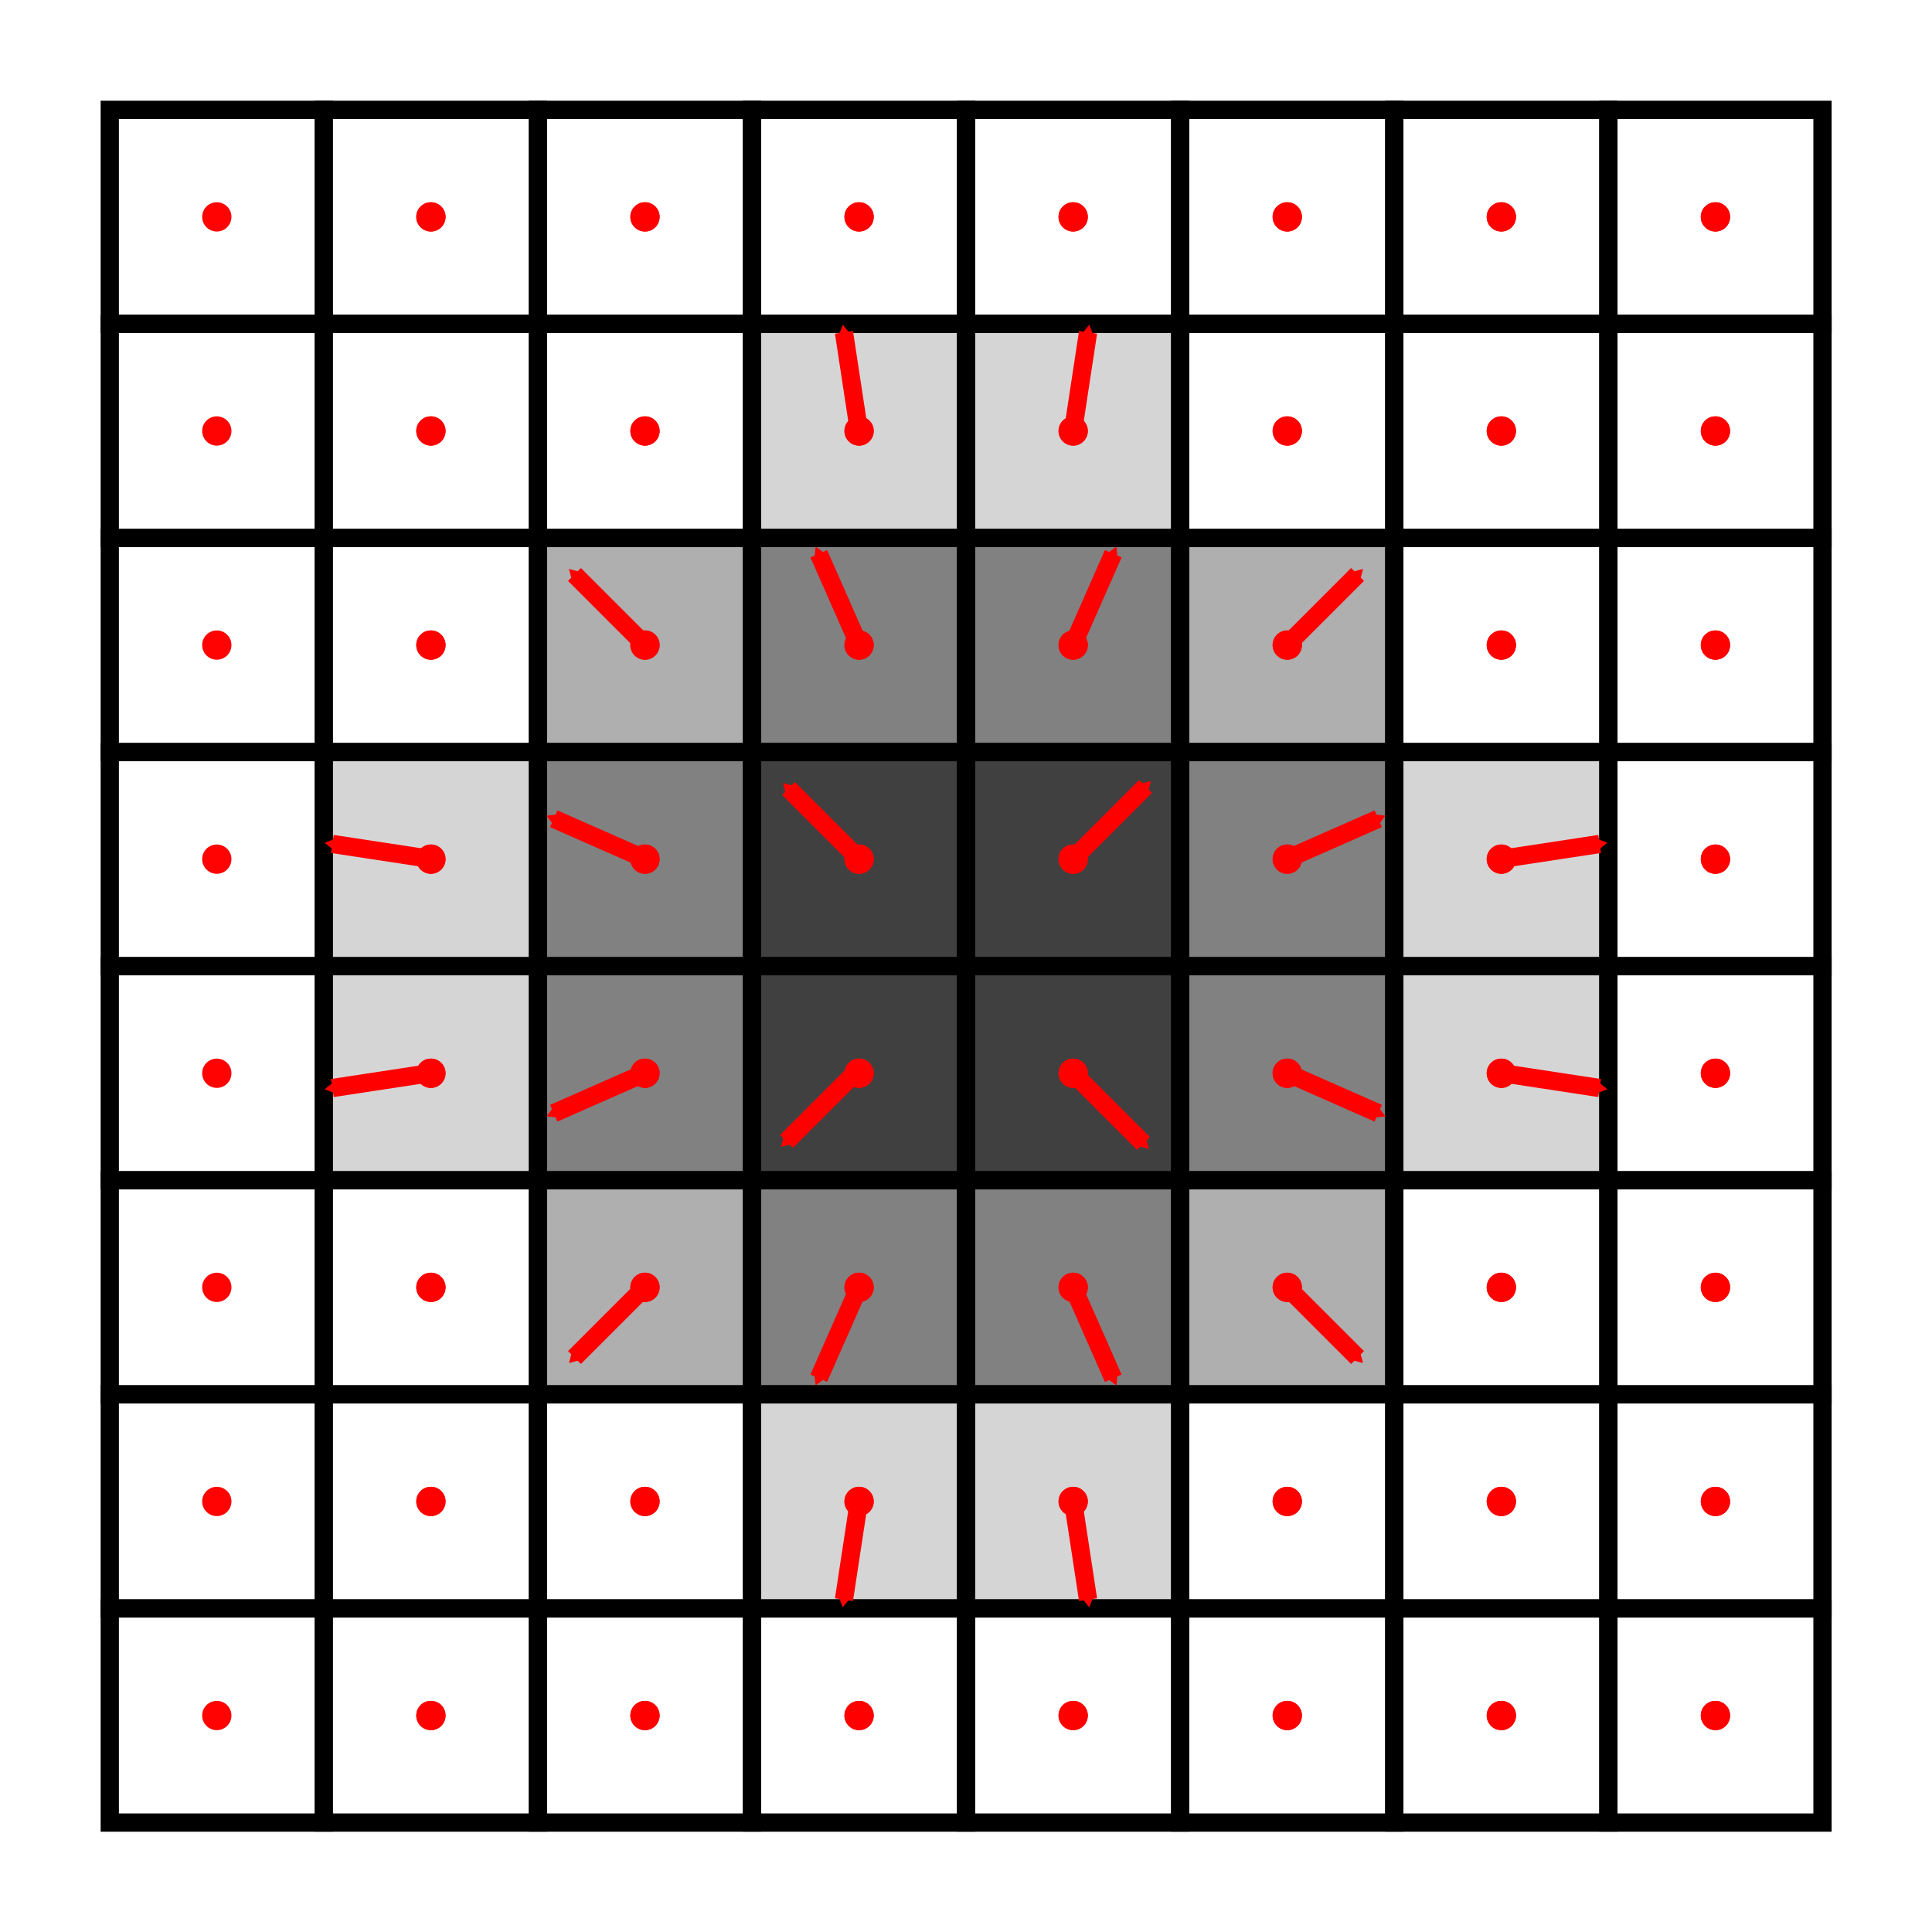 <?xml version="1.0" encoding="UTF-8" standalone="no"?>
<!-- Created with Inkscape (http://www.inkscape.org/) -->

<svg
   xmlns:dc="http://purl.org/dc/elements/1.1/"
   xmlns:cc="http://creativecommons.org/ns#"
   xmlns:rdf="http://www.w3.org/1999/02/22-rdf-syntax-ns#"
   xmlns:svg="http://www.w3.org/2000/svg"
   xmlns="http://www.w3.org/2000/svg"
   xmlns:sodipodi="http://sodipodi.sourceforge.net/DTD/sodipodi-0.dtd"
   xmlns:inkscape="http://www.inkscape.org/namespaces/inkscape"
   width="192.072mm"
   height="192.072mm"
   viewBox="0 0 192.072 192.072"
   version="1.1"
   id="svg5079"
   inkscape:version="0.92.1 r15371"
   sodipodi:docname="normals-inkscape.svg">
  <title
     id="title16850">Volume Normals</title>
  <defs
     id="defs5073">
    <marker
       inkscape:isstock="true"
       style="overflow:visible"
       id="marker14331"
       refX="0"
       refY="0"
       orient="auto"
       inkscape:stockid="TriangleOutS">
      <path
         transform="scale(0.2)"
         style="fill:#ff0000;fill-opacity:1;fill-rule:evenodd;stroke:#ff0000;stroke-width:1pt;stroke-opacity:1"
         d="M 5.77,0 -2.88,5 V -5 Z"
         id="path14329"
         inkscape:connector-curvature="0" />
    </marker>
    <marker
       inkscape:isstock="true"
       style="overflow:visible"
       id="marker12088"
       refX="0"
       refY="0"
       orient="auto"
       inkscape:stockid="TriangleOutS">
      <path
         transform="scale(0.2)"
         style="fill:#ff0000;fill-opacity:1;fill-rule:evenodd;stroke:#ff0000;stroke-width:1pt;stroke-opacity:1"
         d="M 5.77,0 -2.88,5 V -5 Z"
         id="path12086"
         inkscape:connector-curvature="0" />
    </marker>
    <marker
       inkscape:stockid="TriangleOutS"
       orient="auto"
       refY="0"
       refX="0"
       id="marker10513"
       style="overflow:visible"
       inkscape:isstock="true">
      <path
         id="path10511"
         d="M 5.77,0 -2.88,5 V -5 Z"
         style="fill:#ff0000;fill-opacity:1;fill-rule:evenodd;stroke:#ff0000;stroke-width:1pt;stroke-opacity:1"
         transform="scale(0.2)"
         inkscape:connector-curvature="0" />
    </marker>
    <marker
       inkscape:stockid="TriangleOutS"
       orient="auto"
       refY="0"
       refX="0"
       id="marker10096"
       style="overflow:visible"
       inkscape:isstock="true">
      <path
         id="path10094"
         d="M 5.77,0 -2.88,5 V -5 Z"
         style="fill:#ff0000;fill-opacity:1;fill-rule:evenodd;stroke:#ff0000;stroke-width:1pt;stroke-opacity:1"
         transform="scale(0.2)"
         inkscape:connector-curvature="0" />
    </marker>
    <marker
       inkscape:isstock="true"
       style="overflow:visible"
       id="marker9784"
       refX="0"
       refY="0"
       orient="auto"
       inkscape:stockid="TriangleOutS"
       inkscape:collect="always">
      <path
         transform="scale(0.2)"
         style="fill:#ff0000;fill-opacity:1;fill-rule:evenodd;stroke:#ff0000;stroke-width:1pt;stroke-opacity:1"
         d="M 5.77,0 -2.88,5 V -5 Z"
         id="path9782"
         inkscape:connector-curvature="0" />
    </marker>
    <marker
       inkscape:isstock="true"
       style="overflow:visible"
       id="marker9308"
       refX="0"
       refY="0"
       orient="auto"
       inkscape:stockid="TriangleOutS"
       inkscape:collect="always">
      <path
         transform="scale(0.2)"
         style="fill:#ff0000;fill-opacity:1;fill-rule:evenodd;stroke:#ff0000;stroke-width:1pt;stroke-opacity:1"
         d="M 5.77,0 -2.88,5 V -5 Z"
         id="path9306"
         inkscape:connector-curvature="0" />
    </marker>
    <marker
       inkscape:isstock="true"
       style="overflow:visible"
       id="marker8108"
       refX="0"
       refY="0"
       orient="auto"
       inkscape:stockid="TriangleOutS">
      <path
         transform="scale(0.2)"
         style="fill:#ff0000;fill-opacity:1;fill-rule:evenodd;stroke:#ff0000;stroke-width:1pt;stroke-opacity:1"
         d="M 5.77,0 -2.88,5 V -5 Z"
         id="path8106"
         inkscape:connector-curvature="0" />
    </marker>
    <marker
       inkscape:stockid="TriangleOutS"
       orient="auto"
       refY="0"
       refX="0"
       id="marker6126"
       style="overflow:visible"
       inkscape:isstock="true">
      <path
         id="path6124"
         d="M 5.77,0 -2.88,5 V -5 Z"
         style="fill:#ff0000;fill-opacity:1;fill-rule:evenodd;stroke:#ff0000;stroke-width:1pt;stroke-opacity:1"
         transform="scale(0.2)"
         inkscape:connector-curvature="0" />
    </marker>
    <marker
       inkscape:stockid="TriangleOutS"
       orient="auto"
       refY="0"
       refX="0"
       id="TriangleOutS"
       style="overflow:visible"
       inkscape:isstock="true"
       inkscape:collect="always">
      <path
         id="path5968"
         d="M 5.77,0 -2.88,5 V -5 Z"
         style="fill:#ff0000;fill-opacity:1;fill-rule:evenodd;stroke:#ff0000;stroke-width:1pt;stroke-opacity:1"
         transform="scale(0.2)"
         inkscape:connector-curvature="0" />
    </marker>
    <marker
       inkscape:stockid="TriangleOutS"
       orient="auto"
       refY="0"
       refX="0"
       id="TriangleOutS-3"
       style="overflow:visible"
       inkscape:isstock="true"
       inkscape:collect="always">
      <path
         inkscape:connector-curvature="0"
         id="path5968-6"
         d="M 5.77,0 -2.88,5 V -5 Z"
         style="fill:#ff0000;fill-opacity:1;fill-rule:evenodd;stroke:#ff0000;stroke-width:1pt;stroke-opacity:1"
         transform="scale(0.2)" />
    </marker>
    <marker
       inkscape:stockid="TriangleOutS"
       orient="auto"
       refY="0"
       refX="0"
       id="marker10513-5"
       style="overflow:visible"
       inkscape:isstock="true">
      <path
         inkscape:connector-curvature="0"
         id="path10511-3"
         d="M 5.77,0 -2.88,5 V -5 Z"
         style="fill:#ff0000;fill-opacity:1;fill-rule:evenodd;stroke:#ff0000;stroke-width:1pt;stroke-opacity:1"
         transform="scale(0.2)" />
    </marker>
    <marker
       inkscape:isstock="true"
       style="overflow:visible"
       id="marker9308-6"
       refX="0"
       refY="0"
       orient="auto"
       inkscape:stockid="TriangleOutS"
       inkscape:collect="always">
      <path
         inkscape:connector-curvature="0"
         transform="scale(0.2)"
         style="fill:#ff0000;fill-opacity:1;fill-rule:evenodd;stroke:#ff0000;stroke-width:1pt;stroke-opacity:1"
         d="M 5.77,0 -2.88,5 V -5 Z"
         id="path9306-2" />
    </marker>
    <marker
       inkscape:stockid="TriangleOutS"
       orient="auto"
       refY="0"
       refX="0"
       id="TriangleOutS-3-1"
       style="overflow:visible"
       inkscape:isstock="true"
       inkscape:collect="always">
      <path
         inkscape:connector-curvature="0"
         id="path5968-6-2"
         d="M 5.77,0 -2.88,5 V -5 Z"
         style="fill:#ff0000;fill-opacity:1;fill-rule:evenodd;stroke:#ff0000;stroke-width:1pt;stroke-opacity:1"
         transform="scale(0.2)" />
    </marker>
    <marker
       inkscape:isstock="true"
       style="overflow:visible"
       id="marker12088-0"
       refX="0"
       refY="0"
       orient="auto"
       inkscape:stockid="TriangleOutS">
      <path
         transform="scale(0.2)"
         style="fill:#ff0000;fill-opacity:1;fill-rule:evenodd;stroke:#ff0000;stroke-width:1pt;stroke-opacity:1"
         d="M 5.77,0 -2.88,5 V -5 Z"
         id="path12086-9"
         inkscape:connector-curvature="0" />
    </marker>
    <marker
       inkscape:isstock="true"
       style="overflow:visible"
       id="marker12088-0-6"
       refX="0"
       refY="0"
       orient="auto"
       inkscape:stockid="TriangleOutS">
      <path
         transform="scale(0.2)"
         style="fill:#ff0000;fill-opacity:1;fill-rule:evenodd;stroke:#ff0000;stroke-width:1pt;stroke-opacity:1"
         d="M 5.77,0 -2.88,5 V -5 Z"
         id="path12086-9-0"
         inkscape:connector-curvature="0" />
    </marker>
    <marker
       inkscape:isstock="true"
       style="overflow:visible"
       id="marker12088-0-2"
       refX="0"
       refY="0"
       orient="auto"
       inkscape:stockid="TriangleOutS">
      <path
         transform="scale(0.2)"
         style="fill:#ff0000;fill-opacity:1;fill-rule:evenodd;stroke:#ff0000;stroke-width:1pt;stroke-opacity:1"
         d="M 5.77,0 -2.88,5 V -5 Z"
         id="path12086-9-6"
         inkscape:connector-curvature="0" />
    </marker>
    <marker
       inkscape:isstock="true"
       style="overflow:visible"
       id="marker12088-0-6-1"
       refX="0"
       refY="0"
       orient="auto"
       inkscape:stockid="TriangleOutS">
      <path
         transform="scale(0.2)"
         style="fill:#ff0000;fill-opacity:1;fill-rule:evenodd;stroke:#ff0000;stroke-width:1pt;stroke-opacity:1"
         d="M 5.77,0 -2.88,5 V -5 Z"
         id="path12086-9-0-8"
         inkscape:connector-curvature="0" />
    </marker>
    <marker
       inkscape:stockid="TriangleOutS"
       orient="auto"
       refY="0"
       refX="0"
       id="TriangleOutS-3-1-7"
       style="overflow:visible"
       inkscape:isstock="true"
       inkscape:collect="always">
      <path
         inkscape:connector-curvature="0"
         id="path5968-6-2-9"
         d="M 5.77,0 -2.88,5 V -5 Z"
         style="fill:#ff0000;fill-opacity:1;fill-rule:evenodd;stroke:#ff0000;stroke-width:1pt;stroke-opacity:1"
         transform="scale(0.2)" />
    </marker>
    <marker
       inkscape:isstock="true"
       style="overflow:visible"
       id="marker12088-2"
       refX="0"
       refY="0"
       orient="auto"
       inkscape:stockid="TriangleOutS">
      <path
         transform="scale(0.2)"
         style="fill:#ff0000;fill-opacity:1;fill-rule:evenodd;stroke:#ff0000;stroke-width:1pt;stroke-opacity:1"
         d="M 5.77,0 -2.88,5 V -5 Z"
         id="path12086-0"
         inkscape:connector-curvature="0" />
    </marker>
    <marker
       inkscape:stockid="TriangleOutS"
       orient="auto"
       refY="0"
       refX="0"
       id="TriangleOutS-3-1-2"
       style="overflow:visible"
       inkscape:isstock="true"
       inkscape:collect="always">
      <path
         inkscape:connector-curvature="0"
         id="path5968-6-2-2"
         d="M 5.77,0 -2.88,5 V -5 Z"
         style="fill:#ff0000;fill-opacity:1;fill-rule:evenodd;stroke:#ff0000;stroke-width:1pt;stroke-opacity:1"
         transform="scale(0.2)" />
    </marker>
    <marker
       inkscape:stockid="TriangleOutS"
       orient="auto"
       refY="0"
       refX="0"
       id="TriangleOutS-3-1-2-9"
       style="overflow:visible"
       inkscape:isstock="true"
       inkscape:collect="always">
      <path
         inkscape:connector-curvature="0"
         id="path5968-6-2-2-7"
         d="M 5.77,0 -2.88,5 V -5 Z"
         style="fill:#ff0000;fill-opacity:1;fill-rule:evenodd;stroke:#ff0000;stroke-width:1pt;stroke-opacity:1"
         transform="scale(0.2)" />
    </marker>
    <marker
       inkscape:isstock="true"
       style="overflow:visible"
       id="marker14331-3"
       refX="0"
       refY="0"
       orient="auto"
       inkscape:stockid="TriangleOutS">
      <path
         transform="scale(0.2)"
         style="fill:#ff0000;fill-opacity:1;fill-rule:evenodd;stroke:#ff0000;stroke-width:1pt;stroke-opacity:1"
         d="M 5.77,0 -2.88,5 V -5 Z"
         id="path14329-6"
         inkscape:connector-curvature="0" />
    </marker>
    <marker
       inkscape:stockid="TriangleOutS"
       orient="auto"
       refY="0"
       refX="0"
       id="TriangleOutS-3-1-2-93"
       style="overflow:visible"
       inkscape:isstock="true"
       inkscape:collect="always">
      <path
         inkscape:connector-curvature="0"
         id="path5968-6-2-2-1"
         d="M 5.77,0 -2.88,5 V -5 Z"
         style="fill:#ff0000;fill-opacity:1;fill-rule:evenodd;stroke:#ff0000;stroke-width:1pt;stroke-opacity:1"
         transform="scale(0.2)" />
    </marker>
    <marker
       inkscape:isstock="true"
       style="overflow:visible"
       id="marker14331-9"
       refX="0"
       refY="0"
       orient="auto"
       inkscape:stockid="TriangleOutS">
      <path
         transform="scale(0.2)"
         style="fill:#ff0000;fill-opacity:1;fill-rule:evenodd;stroke:#ff0000;stroke-width:1pt;stroke-opacity:1"
         d="M 5.77,0 -2.88,5 V -5 Z"
         id="path14329-4"
         inkscape:connector-curvature="0" />
    </marker>
    <marker
       inkscape:stockid="TriangleOutS"
       orient="auto"
       refY="0"
       refX="0"
       id="TriangleOutS-3-1-2-9-7"
       style="overflow:visible"
       inkscape:isstock="true"
       inkscape:collect="always">
      <path
         inkscape:connector-curvature="0"
         id="path5968-6-2-2-7-8"
         d="M 5.77,0 -2.88,5 V -5 Z"
         style="fill:#ff0000;fill-opacity:1;fill-rule:evenodd;stroke:#ff0000;stroke-width:1pt;stroke-opacity:1"
         transform="scale(0.2)" />
    </marker>
    <marker
       inkscape:isstock="true"
       style="overflow:visible"
       id="marker14331-3-4"
       refX="0"
       refY="0"
       orient="auto"
       inkscape:stockid="TriangleOutS">
      <path
         transform="scale(0.2)"
         style="fill:#ff0000;fill-opacity:1;fill-rule:evenodd;stroke:#ff0000;stroke-width:1pt;stroke-opacity:1"
         d="M 5.77,0 -2.88,5 V -5 Z"
         id="path14329-6-5"
         inkscape:connector-curvature="0" />
    </marker>
  </defs>
  <sodipodi:namedview
     id="base"
     pagecolor="#ffffff"
     bordercolor="#666666"
     borderopacity="1.0"
     inkscape:pageopacity="0.0"
     inkscape:pageshadow="2"
     inkscape:zoom="1"
     inkscape:cx="341.73991"
     inkscape:cy="359.16079"
     inkscape:document-units="mm"
     inkscape:current-layer="layer1"
     showgrid="false"
     inkscape:snap-object-midpoints="true"
     inkscape:measure-start="0,0"
     inkscape:measure-end="0,0"
     inkscape:window-width="1598"
     inkscape:window-height="878"
     inkscape:window-x="0"
     inkscape:window-y="20"
     inkscape:window-maximized="1"
     inkscape:pagecheckerboard="false"
     fit-margin-left="10"
     fit-margin-top="10"
     fit-margin-right="10"
     fit-margin-bottom="10" />
  <g
     inkscape:label="Layer 1"
     inkscape:groupmode="layer"
     id="layer1"
     transform="translate(16.533,-32.209)">
    <g
       id="g5816"
       transform="matrix(1.815,0,0,1.815,-59.981,-105.94)">
      <rect
         y="82.132"
         x="29.951"
         height="11.727"
         width="11.727"
         id="rect5624"
         style="fill:#ffffff;fill-opacity:1;stroke:#000000;stroke-width:1;stroke-linecap:square;stroke-linejoin:miter;stroke-miterlimit:4;stroke-dasharray:none;stroke-dashoffset:0;stroke-opacity:1" />
      <rect
         style="fill:#ffffff;fill-opacity:1;stroke:#000000;stroke-width:1;stroke-linecap:square;stroke-linejoin:miter;stroke-miterlimit:4;stroke-dasharray:none;stroke-dashoffset:0;stroke-opacity:1"
         id="rect5626"
         width="11.727"
         height="11.727"
         x="41.677"
         y="82.132" />
      <rect
         y="82.132"
         x="53.404"
         height="11.727"
         width="11.727"
         id="rect5628"
         style="fill:#ffffff;fill-opacity:1;stroke:#000000;stroke-width:1;stroke-linecap:square;stroke-linejoin:miter;stroke-miterlimit:4;stroke-dasharray:none;stroke-dashoffset:0;stroke-opacity:1" />
      <rect
         style="fill:#ffffff;fill-opacity:1;stroke:#000000;stroke-width:1;stroke-linecap:square;stroke-linejoin:miter;stroke-miterlimit:4;stroke-dasharray:none;stroke-dashoffset:0;stroke-opacity:1"
         id="rect5630"
         width="11.727"
         height="11.727"
         x="65.131"
         y="82.132" />
      <rect
         style="fill:#ffffff;fill-opacity:1;stroke:#000000;stroke-width:1;stroke-linecap:square;stroke-linejoin:miter;stroke-miterlimit:4;stroke-dasharray:none;stroke-dashoffset:0;stroke-opacity:1"
         id="rect5632"
         width="11.727"
         height="11.727"
         x="76.858"
         y="82.132" />
      <rect
         y="82.132"
         x="88.584"
         height="11.727"
         width="11.727"
         id="rect5634"
         style="fill:#ffffff;fill-opacity:1;stroke:#000000;stroke-width:1;stroke-linecap:square;stroke-linejoin:miter;stroke-miterlimit:4;stroke-dasharray:none;stroke-dashoffset:0;stroke-opacity:1" />
      <rect
         style="fill:#ffffff;fill-opacity:1;stroke:#000000;stroke-width:1;stroke-linecap:square;stroke-linejoin:miter;stroke-miterlimit:4;stroke-dasharray:none;stroke-dashoffset:0;stroke-opacity:1"
         id="rect5636"
         width="11.727"
         height="11.727"
         x="100.311"
         y="82.132" />
      <rect
         y="82.132"
         x="112.038"
         height="11.727"
         width="11.727"
         id="rect5638"
         style="fill:#ffffff;fill-opacity:1;stroke:#000000;stroke-width:1;stroke-linecap:square;stroke-linejoin:miter;stroke-miterlimit:4;stroke-dasharray:none;stroke-dashoffset:0;stroke-opacity:1" />
      <rect
         style="fill:#ffffff;fill-opacity:1;stroke:#000000;stroke-width:1;stroke-linecap:square;stroke-linejoin:miter;stroke-miterlimit:4;stroke-dasharray:none;stroke-dashoffset:0;stroke-opacity:1"
         id="rect5640"
         width="11.727"
         height="11.727"
         x="29.951"
         y="93.859" />
      <rect
         y="93.859"
         x="41.677"
         height="11.727"
         width="11.727"
         id="rect5642"
         style="fill:#ffffff;fill-opacity:1;stroke:#000000;stroke-width:1;stroke-linecap:square;stroke-linejoin:miter;stroke-miterlimit:4;stroke-dasharray:none;stroke-dashoffset:0;stroke-opacity:1" />
      <rect
         style="fill:#ffffff;fill-opacity:1;stroke:#000000;stroke-width:1;stroke-linecap:square;stroke-linejoin:miter;stroke-miterlimit:4;stroke-dasharray:none;stroke-dashoffset:0;stroke-opacity:1"
         id="rect5644"
         width="11.727"
         height="11.727"
         x="53.404"
         y="93.859" />
      <rect
         y="93.859"
         x="65.131"
         height="11.727"
         width="11.727"
         id="rect5646"
         style="fill:#d5d5d5;fill-opacity:1;stroke:#000000;stroke-width:1;stroke-linecap:square;stroke-linejoin:miter;stroke-miterlimit:4;stroke-dasharray:none;stroke-dashoffset:0;stroke-opacity:1" />
      <rect
         y="93.859"
         x="76.858"
         height="11.727"
         width="11.727"
         id="rect5648"
         style="fill:#d5d5d5;fill-opacity:1;stroke:#000000;stroke-width:1;stroke-linecap:square;stroke-linejoin:miter;stroke-miterlimit:4;stroke-dasharray:none;stroke-dashoffset:0;stroke-opacity:1" />
      <rect
         style="fill:#ffffff;fill-opacity:1;stroke:#000000;stroke-width:1;stroke-linecap:square;stroke-linejoin:miter;stroke-miterlimit:4;stroke-dasharray:none;stroke-dashoffset:0;stroke-opacity:1"
         id="rect5650"
         width="11.727"
         height="11.727"
         x="88.584"
         y="93.859" />
      <rect
         y="93.859"
         x="100.311"
         height="11.727"
         width="11.727"
         id="rect5652"
         style="fill:#ffffff;fill-opacity:1;stroke:#000000;stroke-width:1;stroke-linecap:square;stroke-linejoin:miter;stroke-miterlimit:4;stroke-dasharray:none;stroke-dashoffset:0;stroke-opacity:1" />
      <rect
         style="fill:#ffffff;fill-opacity:1;stroke:#000000;stroke-width:1;stroke-linecap:square;stroke-linejoin:miter;stroke-miterlimit:4;stroke-dasharray:none;stroke-dashoffset:0;stroke-opacity:1"
         id="rect5654"
         width="11.727"
         height="11.727"
         x="112.038"
         y="93.859" />
      <rect
         y="105.585"
         x="29.951"
         height="11.727"
         width="11.727"
         id="rect5656"
         style="fill:#ffffff;fill-opacity:1;stroke:#000000;stroke-width:1;stroke-linecap:square;stroke-linejoin:miter;stroke-miterlimit:4;stroke-dasharray:none;stroke-dashoffset:0;stroke-opacity:1" />
      <rect
         style="fill:#ffffff;fill-opacity:1;stroke:#000000;stroke-width:1;stroke-linecap:square;stroke-linejoin:miter;stroke-miterlimit:4;stroke-dasharray:none;stroke-dashoffset:0;stroke-opacity:1"
         id="rect5658"
         width="11.727"
         height="11.727"
         x="41.677"
         y="105.585" />
      <rect
         y="105.585"
         x="53.404"
         height="11.727"
         width="11.727"
         id="rect5660"
         style="fill:#afafaf;fill-opacity:1;stroke:#000000;stroke-width:1;stroke-linecap:square;stroke-linejoin:miter;stroke-miterlimit:4;stroke-dasharray:none;stroke-dashoffset:0;stroke-opacity:1" />
      <rect
         style="fill:#818181;fill-opacity:1;stroke:#000000;stroke-width:1;stroke-linecap:square;stroke-linejoin:miter;stroke-miterlimit:4;stroke-dasharray:none;stroke-dashoffset:0;stroke-opacity:1"
         id="rect5662"
         width="11.727"
         height="11.727"
         x="65.131"
         y="105.585" />
      <rect
         style="fill:#818181;fill-opacity:1;stroke:#000000;stroke-width:1;stroke-linecap:square;stroke-linejoin:miter;stroke-miterlimit:4;stroke-dasharray:none;stroke-dashoffset:0;stroke-opacity:1"
         id="rect5664"
         width="11.727"
         height="11.727"
         x="76.858"
         y="105.585" />
      <rect
         y="105.585"
         x="88.584"
         height="11.727"
         width="11.727"
         id="rect5666"
         style="fill:#afafaf;fill-opacity:1;stroke:#000000;stroke-width:1;stroke-linecap:square;stroke-linejoin:miter;stroke-miterlimit:4;stroke-dasharray:none;stroke-dashoffset:0;stroke-opacity:1" />
      <rect
         style="fill:#ffffff;fill-opacity:1;stroke:#000000;stroke-width:1;stroke-linecap:square;stroke-linejoin:miter;stroke-miterlimit:4;stroke-dasharray:none;stroke-dashoffset:0;stroke-opacity:1"
         id="rect5668"
         width="11.727"
         height="11.727"
         x="100.311"
         y="105.585" />
      <rect
         y="105.585"
         x="112.038"
         height="11.727"
         width="11.727"
         id="rect5670"
         style="fill:#ffffff;fill-opacity:1;stroke:#000000;stroke-width:1;stroke-linecap:square;stroke-linejoin:miter;stroke-miterlimit:4;stroke-dasharray:none;stroke-dashoffset:0;stroke-opacity:1" />
      <rect
         style="fill:#ffffff;fill-opacity:1;stroke:#000000;stroke-width:1;stroke-linecap:square;stroke-linejoin:miter;stroke-miterlimit:4;stroke-dasharray:none;stroke-dashoffset:0;stroke-opacity:1"
         id="rect5672"
         width="11.727"
         height="11.727"
         x="29.951"
         y="117.312" />
      <rect
         y="117.312"
         x="41.677"
         height="11.727"
         width="11.727"
         id="rect5674"
         style="fill:#d5d5d5;fill-opacity:1;stroke:#000000;stroke-width:1;stroke-linecap:square;stroke-linejoin:miter;stroke-miterlimit:4;stroke-dasharray:none;stroke-dashoffset:0;stroke-opacity:1" />
      <rect
         style="fill:#818181;fill-opacity:1;stroke:#000000;stroke-width:1;stroke-linecap:square;stroke-linejoin:miter;stroke-miterlimit:4;stroke-dasharray:none;stroke-dashoffset:0;stroke-opacity:1"
         id="rect5676"
         width="11.727"
         height="11.727"
         x="53.404"
         y="117.312" />
      <rect
         y="117.312"
         x="65.131"
         height="11.727"
         width="11.727"
         id="rect5678"
         style="fill:#404040;fill-opacity:1;stroke:#000000;stroke-width:1;stroke-linecap:square;stroke-linejoin:miter;stroke-miterlimit:4;stroke-dasharray:none;stroke-dashoffset:0;stroke-opacity:1" />
      <rect
         y="117.312"
         x="76.858"
         height="11.727"
         width="11.727"
         id="rect5680"
         style="fill:#404040;fill-opacity:1;stroke:#000000;stroke-width:1;stroke-linecap:square;stroke-linejoin:miter;stroke-miterlimit:4;stroke-dasharray:none;stroke-dashoffset:0;stroke-opacity:1" />
      <rect
         style="fill:#818181;fill-opacity:1;stroke:#000000;stroke-width:1;stroke-linecap:square;stroke-linejoin:miter;stroke-miterlimit:4;stroke-dasharray:none;stroke-dashoffset:0;stroke-opacity:1"
         id="rect5682"
         width="11.727"
         height="11.727"
         x="88.584"
         y="117.312" />
      <rect
         y="117.312"
         x="100.311"
         height="11.727"
         width="11.727"
         id="rect5684"
         style="fill:#d5d5d5;fill-opacity:1;stroke:#000000;stroke-width:1;stroke-linecap:square;stroke-linejoin:miter;stroke-miterlimit:4;stroke-dasharray:none;stroke-dashoffset:0;stroke-opacity:1" />
      <rect
         style="fill:#ffffff;fill-opacity:1;stroke:#000000;stroke-width:1;stroke-linecap:square;stroke-linejoin:miter;stroke-miterlimit:4;stroke-dasharray:none;stroke-dashoffset:0;stroke-opacity:1"
         id="rect5686"
         width="11.727"
         height="11.727"
         x="112.038"
         y="117.312" />
      <rect
         style="fill:#ffffff;fill-opacity:1;stroke:#000000;stroke-width:1;stroke-linecap:square;stroke-linejoin:miter;stroke-miterlimit:4;stroke-dasharray:none;stroke-dashoffset:0;stroke-opacity:1"
         id="rect5688"
         width="11.727"
         height="11.727"
         x="29.951"
         y="129.039" />
      <rect
         y="129.039"
         x="41.677"
         height="11.727"
         width="11.727"
         id="rect5690"
         style="fill:#d5d5d5;fill-opacity:1;stroke:#000000;stroke-width:1;stroke-linecap:square;stroke-linejoin:miter;stroke-miterlimit:4;stroke-dasharray:none;stroke-dashoffset:0;stroke-opacity:1" />
      <rect
         style="fill:#818181;fill-opacity:1;stroke:#000000;stroke-width:1;stroke-linecap:square;stroke-linejoin:miter;stroke-miterlimit:4;stroke-dasharray:none;stroke-dashoffset:0;stroke-opacity:1"
         id="rect5692"
         width="11.727"
         height="11.727"
         x="53.404"
         y="129.039" />
      <rect
         y="129.039"
         x="65.131"
         height="11.727"
         width="11.727"
         id="rect5694"
         style="fill:#404040;fill-opacity:1;stroke:#000000;stroke-width:1;stroke-linecap:square;stroke-linejoin:miter;stroke-miterlimit:4;stroke-dasharray:none;stroke-dashoffset:0;stroke-opacity:1" />
      <rect
         y="129.039"
         x="76.858"
         height="11.727"
         width="11.727"
         id="rect5696"
         style="fill:#404040;fill-opacity:1;stroke:#000000;stroke-width:1;stroke-linecap:square;stroke-linejoin:miter;stroke-miterlimit:4;stroke-dasharray:none;stroke-dashoffset:0;stroke-opacity:1" />
      <rect
         style="fill:#818181;fill-opacity:1;stroke:#000000;stroke-width:1;stroke-linecap:square;stroke-linejoin:miter;stroke-miterlimit:4;stroke-dasharray:none;stroke-dashoffset:0;stroke-opacity:1"
         id="rect5698"
         width="11.727"
         height="11.727"
         x="88.584"
         y="129.039" />
      <rect
         y="129.039"
         x="100.311"
         height="11.727"
         width="11.727"
         id="rect5700"
         style="fill:#d5d5d5;fill-opacity:1;stroke:#000000;stroke-width:1;stroke-linecap:square;stroke-linejoin:miter;stroke-miterlimit:4;stroke-dasharray:none;stroke-dashoffset:0;stroke-opacity:1" />
      <rect
         style="fill:#ffffff;fill-opacity:1;stroke:#000000;stroke-width:1;stroke-linecap:square;stroke-linejoin:miter;stroke-miterlimit:4;stroke-dasharray:none;stroke-dashoffset:0;stroke-opacity:1"
         id="rect5702"
         width="11.727"
         height="11.727"
         x="112.038"
         y="129.039" />
      <rect
         y="140.766"
         x="29.951"
         height="11.727"
         width="11.727"
         id="rect5704"
         style="fill:#ffffff;fill-opacity:1;stroke:#000000;stroke-width:1;stroke-linecap:square;stroke-linejoin:miter;stroke-miterlimit:4;stroke-dasharray:none;stroke-dashoffset:0;stroke-opacity:1" />
      <rect
         style="fill:#ffffff;fill-opacity:1;stroke:#000000;stroke-width:1;stroke-linecap:square;stroke-linejoin:miter;stroke-miterlimit:4;stroke-dasharray:none;stroke-dashoffset:0;stroke-opacity:1"
         id="rect5706"
         width="11.727"
         height="11.727"
         x="41.677"
         y="140.766" />
      <rect
         y="140.766"
         x="53.404"
         height="11.727"
         width="11.727"
         id="rect5708"
         style="fill:#afafaf;fill-opacity:1;stroke:#000000;stroke-width:1;stroke-linecap:square;stroke-linejoin:miter;stroke-miterlimit:4;stroke-dasharray:none;stroke-dashoffset:0;stroke-opacity:1" />
      <rect
         style="fill:#818181;fill-opacity:1;stroke:#000000;stroke-width:1;stroke-linecap:square;stroke-linejoin:miter;stroke-miterlimit:4;stroke-dasharray:none;stroke-dashoffset:0;stroke-opacity:1"
         id="rect5710"
         width="11.727"
         height="11.727"
         x="65.131"
         y="140.766" />
      <rect
         style="fill:#818181;fill-opacity:1;stroke:#000000;stroke-width:1;stroke-linecap:square;stroke-linejoin:miter;stroke-miterlimit:4;stroke-dasharray:none;stroke-dashoffset:0;stroke-opacity:1"
         id="rect5712"
         width="11.727"
         height="11.727"
         x="76.858"
         y="140.766" />
      <rect
         y="140.766"
         x="88.584"
         height="11.727"
         width="11.727"
         id="rect5714"
         style="fill:#afafaf;fill-opacity:1;stroke:#000000;stroke-width:1;stroke-linecap:square;stroke-linejoin:miter;stroke-miterlimit:4;stroke-dasharray:none;stroke-dashoffset:0;stroke-opacity:1" />
      <rect
         style="fill:#ffffff;fill-opacity:1;stroke:#000000;stroke-width:1;stroke-linecap:square;stroke-linejoin:miter;stroke-miterlimit:4;stroke-dasharray:none;stroke-dashoffset:0;stroke-opacity:1"
         id="rect5716"
         width="11.727"
         height="11.727"
         x="100.311"
         y="140.766" />
      <rect
         y="140.766"
         x="112.038"
         height="11.727"
         width="11.727"
         id="rect5718"
         style="fill:#ffffff;fill-opacity:1;stroke:#000000;stroke-width:1;stroke-linecap:square;stroke-linejoin:miter;stroke-miterlimit:4;stroke-dasharray:none;stroke-dashoffset:0;stroke-opacity:1" />
      <rect
         style="fill:#ffffff;fill-opacity:1;stroke:#000000;stroke-width:1;stroke-linecap:square;stroke-linejoin:miter;stroke-miterlimit:4;stroke-dasharray:none;stroke-dashoffset:0;stroke-opacity:1"
         id="rect5720"
         width="11.727"
         height="11.727"
         x="29.951"
         y="152.492" />
      <rect
         y="152.492"
         x="41.677"
         height="11.727"
         width="11.727"
         id="rect5722"
         style="fill:#ffffff;fill-opacity:1;stroke:#000000;stroke-width:1;stroke-linecap:square;stroke-linejoin:miter;stroke-miterlimit:4;stroke-dasharray:none;stroke-dashoffset:0;stroke-opacity:1" />
      <rect
         style="fill:#ffffff;fill-opacity:1;stroke:#000000;stroke-width:1;stroke-linecap:square;stroke-linejoin:miter;stroke-miterlimit:4;stroke-dasharray:none;stroke-dashoffset:0;stroke-opacity:1"
         id="rect5724"
         width="11.727"
         height="11.727"
         x="53.404"
         y="152.492" />
      <rect
         y="152.492"
         x="65.131"
         height="11.727"
         width="11.727"
         id="rect5726"
         style="fill:#d5d5d5;fill-opacity:1;stroke:#000000;stroke-width:1;stroke-linecap:square;stroke-linejoin:miter;stroke-miterlimit:4;stroke-dasharray:none;stroke-dashoffset:0;stroke-opacity:1" />
      <rect
         y="152.492"
         x="76.858"
         height="11.727"
         width="11.727"
         id="rect5728"
         style="fill:#d5d5d5;fill-opacity:1;stroke:#000000;stroke-width:1;stroke-linecap:square;stroke-linejoin:miter;stroke-miterlimit:4;stroke-dasharray:none;stroke-dashoffset:0;stroke-opacity:1" />
      <rect
         style="fill:#ffffff;fill-opacity:1;stroke:#000000;stroke-width:1;stroke-linecap:square;stroke-linejoin:miter;stroke-miterlimit:4;stroke-dasharray:none;stroke-dashoffset:0;stroke-opacity:1"
         id="rect5730"
         width="11.727"
         height="11.727"
         x="88.584"
         y="152.492" />
      <rect
         y="152.492"
         x="100.311"
         height="11.727"
         width="11.727"
         id="rect5732"
         style="fill:#ffffff;fill-opacity:1;stroke:#000000;stroke-width:1;stroke-linecap:square;stroke-linejoin:miter;stroke-miterlimit:4;stroke-dasharray:none;stroke-dashoffset:0;stroke-opacity:1" />
      <rect
         style="fill:#ffffff;fill-opacity:1;stroke:#000000;stroke-width:1;stroke-linecap:square;stroke-linejoin:miter;stroke-miterlimit:4;stroke-dasharray:none;stroke-dashoffset:0;stroke-opacity:1"
         id="rect5734"
         width="11.727"
         height="11.727"
         x="112.038"
         y="152.492" />
      <rect
         y="164.219"
         x="29.951"
         height="11.727"
         width="11.727"
         id="rect5736"
         style="fill:#ffffff;fill-opacity:1;stroke:#000000;stroke-width:1;stroke-linecap:square;stroke-linejoin:miter;stroke-miterlimit:4;stroke-dasharray:none;stroke-dashoffset:0;stroke-opacity:1" />
      <rect
         style="fill:#ffffff;fill-opacity:1;stroke:#000000;stroke-width:1;stroke-linecap:square;stroke-linejoin:miter;stroke-miterlimit:4;stroke-dasharray:none;stroke-dashoffset:0;stroke-opacity:1"
         id="rect5738"
         width="11.727"
         height="11.727"
         x="41.677"
         y="164.219" />
      <rect
         y="164.219"
         x="53.404"
         height="11.727"
         width="11.727"
         id="rect5740"
         style="fill:#ffffff;fill-opacity:1;stroke:#000000;stroke-width:1;stroke-linecap:square;stroke-linejoin:miter;stroke-miterlimit:4;stroke-dasharray:none;stroke-dashoffset:0;stroke-opacity:1" />
      <rect
         style="fill:#ffffff;fill-opacity:1;stroke:#000000;stroke-width:1;stroke-linecap:square;stroke-linejoin:miter;stroke-miterlimit:4;stroke-dasharray:none;stroke-dashoffset:0;stroke-opacity:1"
         id="rect5742"
         width="11.727"
         height="11.727"
         x="65.131"
         y="164.219" />
      <rect
         style="fill:#ffffff;fill-opacity:1;stroke:#000000;stroke-width:1;stroke-linecap:square;stroke-linejoin:miter;stroke-miterlimit:4;stroke-dasharray:none;stroke-dashoffset:0;stroke-opacity:1"
         id="rect5744"
         width="11.727"
         height="11.727"
         x="76.858"
         y="164.219" />
      <rect
         y="164.219"
         x="88.584"
         height="11.727"
         width="11.727"
         id="rect5746"
         style="fill:#ffffff;fill-opacity:1;stroke:#000000;stroke-width:1;stroke-linecap:square;stroke-linejoin:miter;stroke-miterlimit:4;stroke-dasharray:none;stroke-dashoffset:0;stroke-opacity:1" />
      <rect
         style="fill:#ffffff;fill-opacity:1;stroke:#000000;stroke-width:1;stroke-linecap:square;stroke-linejoin:miter;stroke-miterlimit:4;stroke-dasharray:none;stroke-dashoffset:0;stroke-opacity:1"
         id="rect5748"
         width="11.727"
         height="11.727"
         x="100.311"
         y="164.219" />
      <rect
         y="164.219"
         x="112.038"
         height="11.727"
         width="11.727"
         id="rect5750"
         style="fill:#ffffff;fill-opacity:1;stroke:#000000;stroke-width:1;stroke-linecap:square;stroke-linejoin:miter;stroke-miterlimit:4;stroke-dasharray:none;stroke-dashoffset:0;stroke-opacity:1" />
    </g>
    <path
       style="fill:none;fill-rule:evenodd;stroke:#ff0000;stroke-width:1.815;stroke-linecap:butt;stroke-linejoin:miter;stroke-miterlimit:4;stroke-dasharray:none;stroke-opacity:1;marker-end:url(#TriangleOutS)"
       d="m 90.346,117.402 7.003,-7.003"
       id="path5818"
       inkscape:connector-curvature="0"
       sodipodi:nodetypes="cc" />
    <path
       sodipodi:nodetypes="cc"
       inkscape:connector-curvature="0"
       id="path9304"
       d="m 68.862,117.604 -7.003,-7.003"
       style="fill:none;fill-rule:evenodd;stroke:#ff0000;stroke-width:1.815;stroke-linecap:butt;stroke-linejoin:miter;stroke-miterlimit:4;stroke-dasharray:none;stroke-opacity:1;marker-end:url(#marker10513)" />
    <path
       sodipodi:nodetypes="cc"
       inkscape:connector-curvature="0"
       id="path9778"
       d="m 90.145,138.886 7.003,7.003"
       style="fill:none;fill-rule:evenodd;stroke:#ff0000;stroke-width:1.815;stroke-linecap:butt;stroke-linejoin:miter;stroke-miterlimit:4;stroke-dasharray:none;stroke-opacity:1;marker-end:url(#marker9784)" />
    <path
       style="fill:none;fill-rule:evenodd;stroke:#ff0000;stroke-width:1.815;stroke-linecap:butt;stroke-linejoin:miter;stroke-miterlimit:4;stroke-dasharray:none;stroke-opacity:1;marker-end:url(#marker9308)"
       d="m 68.661,138.684 -7.003,7.003"
       id="path9780"
       inkscape:connector-curvature="0"
       sodipodi:nodetypes="cc" />
    <path
       style="fill:none;fill-rule:evenodd;stroke:#ff0000;stroke-width:1.815;stroke-linecap:butt;stroke-linejoin:miter;stroke-miterlimit:4;stroke-dasharray:none;stroke-opacity:1;marker-end:url(#marker10096)"
       d="m 111.427,160.168 7.003,7.003"
       id="path10092"
       inkscape:connector-curvature="0"
       sodipodi:nodetypes="cc" />
    <path
       style="fill:none;fill-rule:evenodd;stroke:#ff0000;stroke-width:1.815;stroke-linecap:butt;stroke-linejoin:miter;stroke-miterlimit:4;stroke-dasharray:none;stroke-opacity:1;marker-end:url(#TriangleOutS-3)"
       d="m 111.427,96.322 7.003,-7.003"
       id="path5818-7"
       inkscape:connector-curvature="0"
       sodipodi:nodetypes="cc" />
    <path
       sodipodi:nodetypes="cc"
       inkscape:connector-curvature="0"
       id="path9304-5"
       d="m 47.58,96.322 -7.003,-7.003"
       style="fill:none;fill-rule:evenodd;stroke:#ff0000;stroke-width:1.815;stroke-linecap:butt;stroke-linejoin:miter;stroke-miterlimit:4;stroke-dasharray:none;stroke-opacity:1;marker-end:url(#marker10513-5)" />
    <path
       style="fill:none;fill-rule:evenodd;stroke:#ff0000;stroke-width:1.815;stroke-linecap:butt;stroke-linejoin:miter;stroke-miterlimit:4;stroke-dasharray:none;stroke-opacity:1;marker-end:url(#marker9308-6)"
       d="m 47.58,160.168 -7.003,7.003"
       id="path9780-9"
       inkscape:connector-curvature="0"
       sodipodi:nodetypes="cc" />
    <path
       style="fill:none;fill-rule:evenodd;stroke:#ff0000;stroke-width:1.815;stroke-linecap:butt;stroke-linejoin:miter;stroke-miterlimit:4;stroke-dasharray:none;stroke-opacity:1;marker-end:url(#TriangleOutS-3-1)"
       d="m 111.427,117.604 9.062,-3.997"
       id="path5818-7-7"
       inkscape:connector-curvature="0"
       sodipodi:nodetypes="cc" />
    <path
       sodipodi:nodetypes="cc"
       inkscape:connector-curvature="0"
       id="path12084"
       d="m 111.427,138.886 9.062,3.997"
       style="fill:none;fill-rule:evenodd;stroke:#ff0000;stroke-width:1.815;stroke-linecap:butt;stroke-linejoin:miter;stroke-miterlimit:4;stroke-dasharray:none;stroke-opacity:1;marker-end:url(#marker12088)" />
    <path
       sodipodi:nodetypes="cc"
       inkscape:connector-curvature="0"
       id="path12084-3"
       d="m 47.58,138.886 -9.062,3.997"
       style="fill:none;fill-rule:evenodd;stroke:#ff0000;stroke-width:1.815;stroke-linecap:butt;stroke-linejoin:miter;stroke-miterlimit:4;stroke-dasharray:none;stroke-opacity:1;marker-end:url(#marker12088-0)" />
    <path
       sodipodi:nodetypes="cc"
       inkscape:connector-curvature="0"
       id="path12084-3-6"
       d="m 47.58,117.604 -9.062,-3.997"
       style="fill:none;fill-rule:evenodd;stroke:#ff0000;stroke-width:1.815;stroke-linecap:butt;stroke-linejoin:miter;stroke-miterlimit:4;stroke-dasharray:none;stroke-opacity:1;marker-end:url(#marker12088-0-6)" />
    <path
       style="fill:none;fill-rule:evenodd;stroke:#ff0000;stroke-width:1.815;stroke-linecap:butt;stroke-linejoin:miter;stroke-miterlimit:4;stroke-dasharray:none;stroke-opacity:1;marker-end:url(#TriangleOutS-3-1-7)"
       d="M 68.862,96.322 64.865,87.26"
       id="path5818-7-7-2"
       inkscape:connector-curvature="0"
       sodipodi:nodetypes="cc" />
    <path
       sodipodi:nodetypes="cc"
       inkscape:connector-curvature="0"
       id="path12084-37"
       d="m 90.145,96.322 3.997,-9.062"
       style="fill:none;fill-rule:evenodd;stroke:#ff0000;stroke-width:1.815;stroke-linecap:butt;stroke-linejoin:miter;stroke-miterlimit:4;stroke-dasharray:none;stroke-opacity:1;marker-end:url(#marker12088-2)" />
    <path
       sodipodi:nodetypes="cc"
       inkscape:connector-curvature="0"
       id="path12084-3-5"
       d="m 90.145,160.168 3.997,9.062"
       style="fill:none;fill-rule:evenodd;stroke:#ff0000;stroke-width:1.815;stroke-linecap:butt;stroke-linejoin:miter;stroke-miterlimit:4;stroke-dasharray:none;stroke-opacity:1;marker-end:url(#marker12088-0-2)" />
    <path
       sodipodi:nodetypes="cc"
       inkscape:connector-curvature="0"
       id="path12084-3-6-9"
       d="m 68.862,160.168 -3.997,9.062"
       style="fill:none;fill-rule:evenodd;stroke:#ff0000;stroke-width:1.815;stroke-linecap:butt;stroke-linejoin:miter;stroke-miterlimit:4;stroke-dasharray:none;stroke-opacity:1;marker-end:url(#marker12088-0-6-1)" />
    <path
       style="fill:none;fill-rule:evenodd;stroke:#ff0000;stroke-width:1.815;stroke-linecap:butt;stroke-linejoin:miter;stroke-miterlimit:4;stroke-dasharray:none;stroke-opacity:1;marker-end:url(#TriangleOutS-3-1-2)"
       d="m 132.709,117.604 9.791,-1.492"
       id="path5818-7-7-8"
       inkscape:connector-curvature="0"
       sodipodi:nodetypes="cc" />
    <path
       sodipodi:nodetypes="cc"
       inkscape:connector-curvature="0"
       id="path14327"
       d="m 132.709,138.886 9.791,1.492"
       style="fill:none;fill-rule:evenodd;stroke:#ff0000;stroke-width:1.815;stroke-linecap:butt;stroke-linejoin:miter;stroke-miterlimit:4;stroke-dasharray:none;stroke-opacity:1;marker-end:url(#marker14331)" />
    <path
       style="fill:none;fill-rule:evenodd;stroke:#ff0000;stroke-width:1.815;stroke-linecap:butt;stroke-linejoin:miter;stroke-miterlimit:4;stroke-dasharray:none;stroke-opacity:1;marker-end:url(#TriangleOutS-3-1-2-9)"
       d="m 26.298,117.604 -9.791,-1.492"
       id="path5818-7-7-8-1"
       inkscape:connector-curvature="0"
       sodipodi:nodetypes="cc" />
    <path
       sodipodi:nodetypes="cc"
       inkscape:connector-curvature="0"
       id="path14327-2"
       d="m 26.298,138.886 -9.791,1.492"
       style="fill:none;fill-rule:evenodd;stroke:#ff0000;stroke-width:1.815;stroke-linecap:butt;stroke-linejoin:miter;stroke-miterlimit:4;stroke-dasharray:none;stroke-opacity:1;marker-end:url(#marker14331-3)" />
    <path
       style="fill:none;fill-rule:evenodd;stroke:#ff0000;stroke-width:1.815;stroke-linecap:butt;stroke-linejoin:miter;stroke-miterlimit:4;stroke-dasharray:none;stroke-opacity:1;marker-end:url(#TriangleOutS-3-1-2-93)"
       d="M 68.862,75.04 67.371,65.249"
       id="path5818-7-7-8-0"
       inkscape:connector-curvature="0"
       sodipodi:nodetypes="cc" />
    <path
       sodipodi:nodetypes="cc"
       inkscape:connector-curvature="0"
       id="path14327-3"
       d="m 90.145,75.04 1.492,-9.791"
       style="fill:none;fill-rule:evenodd;stroke:#ff0000;stroke-width:1.815;stroke-linecap:butt;stroke-linejoin:miter;stroke-miterlimit:4;stroke-dasharray:none;stroke-opacity:1;marker-end:url(#marker14331-9)" />
    <path
       style="fill:none;fill-rule:evenodd;stroke:#ff0000;stroke-width:1.815;stroke-linecap:butt;stroke-linejoin:miter;stroke-miterlimit:4;stroke-dasharray:none;stroke-opacity:1;marker-end:url(#TriangleOutS-3-1-2-9-7)"
       d="m 68.862,181.45 -1.492,9.791"
       id="path5818-7-7-8-1-6"
       inkscape:connector-curvature="0"
       sodipodi:nodetypes="cc" />
    <path
       sodipodi:nodetypes="cc"
       inkscape:connector-curvature="0"
       id="path14327-2-1"
       d="m 90.145,181.45 1.492,9.791"
       style="fill:none;fill-rule:evenodd;stroke:#ff0000;stroke-width:1.815;stroke-linecap:butt;stroke-linejoin:miter;stroke-miterlimit:4;stroke-dasharray:none;stroke-opacity:1;marker-end:url(#marker14331-3-4)" />
    <g
       id="g16808"
       transform="matrix(1.815,0,0,1.815,-59.981,-105.94)">
      <g
         id="g16420">
        <circle
           style="fill:#ff0000;fill-opacity:0.989;stroke:none;stroke-width:0.667;stroke-linecap:butt;stroke-linejoin:miter;stroke-miterlimit:4;stroke-dasharray:none;stroke-dashoffset:0;stroke-opacity:1"
           id="path15977"
           cx="35.814"
           cy="87.995"
           r="0.802" />
        <circle
           style="fill:#ff0000;fill-opacity:0.989;stroke:none;stroke-width:0.667;stroke-linecap:butt;stroke-linejoin:miter;stroke-miterlimit:4;stroke-dasharray:none;stroke-dashoffset:0;stroke-opacity:1"
           id="path15977-54"
           cx="35.814"
           cy="170.082"
           r="0.802" />
        <circle
           style="fill:#ff0000;fill-opacity:0.989;stroke:none;stroke-width:0.667;stroke-linecap:butt;stroke-linejoin:miter;stroke-miterlimit:4;stroke-dasharray:none;stroke-dashoffset:0;stroke-opacity:1"
           id="path15977-0-7-4"
           cx="99.722"
           cy="-35.814"
           r="0.802"
           transform="rotate(90)" />
        <circle
           style="fill:#ff0000;fill-opacity:0.989;stroke:none;stroke-width:0.667;stroke-linecap:butt;stroke-linejoin:miter;stroke-miterlimit:4;stroke-dasharray:none;stroke-dashoffset:0;stroke-opacity:1"
           id="path15977-6-6-5"
           cx="111.449"
           cy="-35.814"
           r="0.802"
           transform="rotate(90)" />
        <circle
           style="fill:#ff0000;fill-opacity:0.989;stroke:none;stroke-width:0.667;stroke-linecap:butt;stroke-linejoin:miter;stroke-miterlimit:4;stroke-dasharray:none;stroke-dashoffset:0;stroke-opacity:1"
           id="path15977-3-5-2"
           cx="123.175"
           cy="-35.814"
           r="0.802"
           transform="rotate(90)" />
        <circle
           style="fill:#ff0000;fill-opacity:0.989;stroke:none;stroke-width:0.667;stroke-linecap:butt;stroke-linejoin:miter;stroke-miterlimit:4;stroke-dasharray:none;stroke-dashoffset:0;stroke-opacity:1"
           id="path15977-2-6-5"
           cx="134.902"
           cy="-35.814"
           r="0.802"
           transform="rotate(90)" />
        <circle
           style="fill:#ff0000;fill-opacity:0.989;stroke:none;stroke-width:0.667;stroke-linecap:butt;stroke-linejoin:miter;stroke-miterlimit:4;stroke-dasharray:none;stroke-dashoffset:0;stroke-opacity:1"
           id="path15977-06-9-4"
           cx="146.629"
           cy="-35.814"
           r="0.802"
           transform="rotate(90)" />
        <circle
           style="fill:#ff0000;fill-opacity:0.989;stroke:none;stroke-width:0.667;stroke-linecap:butt;stroke-linejoin:miter;stroke-miterlimit:4;stroke-dasharray:none;stroke-dashoffset:0;stroke-opacity:1"
           id="path15977-1-3-7"
           cx="158.356"
           cy="-35.814"
           r="0.802"
           transform="rotate(90)" />
      </g>
      <g
         id="g16410">
        <circle
           style="fill:#ff0000;fill-opacity:0.989;stroke:none;stroke-width:0.667;stroke-linecap:butt;stroke-linejoin:miter;stroke-miterlimit:4;stroke-dasharray:none;stroke-dashoffset:0;stroke-opacity:1"
           id="path15977-5"
           cx="117.901"
           cy="87.995"
           r="0.802" />
        <circle
           style="fill:#ff0000;fill-opacity:0.989;stroke:none;stroke-width:0.667;stroke-linecap:butt;stroke-linejoin:miter;stroke-miterlimit:4;stroke-dasharray:none;stroke-dashoffset:0;stroke-opacity:1"
           id="path15977-5-7"
           cx="117.901"
           cy="170.082"
           r="0.802" />
        <circle
           style="fill:#ff0000;fill-opacity:0.989;stroke:none;stroke-width:0.667;stroke-linecap:butt;stroke-linejoin:miter;stroke-miterlimit:4;stroke-dasharray:none;stroke-dashoffset:0;stroke-opacity:1"
           id="path15977-0-7-4-4"
           cx="99.722"
           cy="-117.901"
           r="0.802"
           transform="rotate(90)" />
        <circle
           style="fill:#ff0000;fill-opacity:0.989;stroke:none;stroke-width:0.667;stroke-linecap:butt;stroke-linejoin:miter;stroke-miterlimit:4;stroke-dasharray:none;stroke-dashoffset:0;stroke-opacity:1"
           id="path15977-6-6-5-4"
           cx="111.449"
           cy="-117.901"
           r="0.802"
           transform="rotate(90)" />
        <circle
           style="fill:#ff0000;fill-opacity:0.989;stroke:none;stroke-width:0.667;stroke-linecap:butt;stroke-linejoin:miter;stroke-miterlimit:4;stroke-dasharray:none;stroke-dashoffset:0;stroke-opacity:1"
           id="path15977-3-5-2-3"
           cx="123.175"
           cy="-117.901"
           r="0.802"
           transform="rotate(90)" />
        <circle
           style="fill:#ff0000;fill-opacity:0.989;stroke:none;stroke-width:0.667;stroke-linecap:butt;stroke-linejoin:miter;stroke-miterlimit:4;stroke-dasharray:none;stroke-dashoffset:0;stroke-opacity:1"
           id="path15977-2-6-5-0"
           cx="134.902"
           cy="-117.901"
           r="0.802"
           transform="rotate(90)" />
        <circle
           style="fill:#ff0000;fill-opacity:0.989;stroke:none;stroke-width:0.667;stroke-linecap:butt;stroke-linejoin:miter;stroke-miterlimit:4;stroke-dasharray:none;stroke-dashoffset:0;stroke-opacity:1"
           id="path15977-06-9-4-7"
           cx="146.629"
           cy="-117.901"
           r="0.802"
           transform="rotate(90)" />
        <circle
           style="fill:#ff0000;fill-opacity:0.989;stroke:none;stroke-width:0.667;stroke-linecap:butt;stroke-linejoin:miter;stroke-miterlimit:4;stroke-dasharray:none;stroke-dashoffset:0;stroke-opacity:1"
           id="path15977-1-3-7-8"
           cx="158.356"
           cy="-117.901"
           r="0.802"
           transform="rotate(90)" />
        <circle
           r="0.802"
           cy="87.995"
           cx="117.901"
           id="circle16314"
           style="fill:#ff0000;fill-opacity:0.989;stroke:none;stroke-width:0.667;stroke-linecap:butt;stroke-linejoin:miter;stroke-miterlimit:4;stroke-dasharray:none;stroke-dashoffset:0;stroke-opacity:1" />
        <circle
           r="0.802"
           cy="170.082"
           cx="117.901"
           id="circle16316"
           style="fill:#ff0000;fill-opacity:0.989;stroke:none;stroke-width:0.667;stroke-linecap:butt;stroke-linejoin:miter;stroke-miterlimit:4;stroke-dasharray:none;stroke-dashoffset:0;stroke-opacity:1" />
        <circle
           transform="rotate(90)"
           r="0.802"
           cy="-117.901"
           cx="99.722"
           id="circle16318"
           style="fill:#ff0000;fill-opacity:0.989;stroke:none;stroke-width:0.667;stroke-linecap:butt;stroke-linejoin:miter;stroke-miterlimit:4;stroke-dasharray:none;stroke-dashoffset:0;stroke-opacity:1" />
        <circle
           transform="rotate(90)"
           r="0.802"
           cy="-117.901"
           cx="111.449"
           id="circle16320"
           style="fill:#ff0000;fill-opacity:0.989;stroke:none;stroke-width:0.667;stroke-linecap:butt;stroke-linejoin:miter;stroke-miterlimit:4;stroke-dasharray:none;stroke-dashoffset:0;stroke-opacity:1" />
        <circle
           transform="rotate(90)"
           r="0.802"
           cy="-117.901"
           cx="123.175"
           id="circle16322"
           style="fill:#ff0000;fill-opacity:0.989;stroke:none;stroke-width:0.667;stroke-linecap:butt;stroke-linejoin:miter;stroke-miterlimit:4;stroke-dasharray:none;stroke-dashoffset:0;stroke-opacity:1" />
        <circle
           transform="rotate(90)"
           r="0.802"
           cy="-117.901"
           cx="134.902"
           id="circle16324"
           style="fill:#ff0000;fill-opacity:0.989;stroke:none;stroke-width:0.667;stroke-linecap:butt;stroke-linejoin:miter;stroke-miterlimit:4;stroke-dasharray:none;stroke-dashoffset:0;stroke-opacity:1" />
        <circle
           transform="rotate(90)"
           r="0.802"
           cy="-117.901"
           cx="146.629"
           id="circle16326"
           style="fill:#ff0000;fill-opacity:0.989;stroke:none;stroke-width:0.667;stroke-linecap:butt;stroke-linejoin:miter;stroke-miterlimit:4;stroke-dasharray:none;stroke-dashoffset:0;stroke-opacity:1" />
        <circle
           transform="rotate(90)"
           r="0.802"
           cy="-117.901"
           cx="158.356"
           id="circle16328"
           style="fill:#ff0000;fill-opacity:0.989;stroke:none;stroke-width:0.667;stroke-linecap:butt;stroke-linejoin:miter;stroke-miterlimit:4;stroke-dasharray:none;stroke-dashoffset:0;stroke-opacity:1" />
      </g>
      <g
         id="g16410-2"
         transform="translate(-11.727,7.6293946e-6)">
        <circle
           style="fill:#ff0000;fill-opacity:0.989;stroke:none;stroke-width:0.667;stroke-linecap:butt;stroke-linejoin:miter;stroke-miterlimit:4;stroke-dasharray:none;stroke-dashoffset:0;stroke-opacity:1"
           id="path15977-5-6"
           cx="117.901"
           cy="87.995"
           r="0.802" />
        <circle
           style="fill:#ff0000;fill-opacity:0.989;stroke:none;stroke-width:0.667;stroke-linecap:butt;stroke-linejoin:miter;stroke-miterlimit:4;stroke-dasharray:none;stroke-dashoffset:0;stroke-opacity:1"
           id="path15977-5-7-6"
           cx="117.901"
           cy="170.082"
           r="0.802" />
        <circle
           style="fill:#ff0000;fill-opacity:0.989;stroke:none;stroke-width:0.667;stroke-linecap:butt;stroke-linejoin:miter;stroke-miterlimit:4;stroke-dasharray:none;stroke-dashoffset:0;stroke-opacity:1"
           id="path15977-0-7-4-4-4"
           cx="99.722"
           cy="-117.901"
           r="0.802"
           transform="rotate(90)" />
        <circle
           style="fill:#ff0000;fill-opacity:0.989;stroke:none;stroke-width:0.667;stroke-linecap:butt;stroke-linejoin:miter;stroke-miterlimit:4;stroke-dasharray:none;stroke-dashoffset:0;stroke-opacity:1"
           id="path15977-6-6-5-4-9"
           cx="111.449"
           cy="-117.901"
           r="0.802"
           transform="rotate(90)" />
        <circle
           style="fill:#ff0000;fill-opacity:0.989;stroke:none;stroke-width:0.667;stroke-linecap:butt;stroke-linejoin:miter;stroke-miterlimit:4;stroke-dasharray:none;stroke-dashoffset:0;stroke-opacity:1"
           id="path15977-3-5-2-3-5"
           cx="123.175"
           cy="-117.901"
           r="0.802"
           transform="rotate(90)" />
        <circle
           style="fill:#ff0000;fill-opacity:0.989;stroke:none;stroke-width:0.667;stroke-linecap:butt;stroke-linejoin:miter;stroke-miterlimit:4;stroke-dasharray:none;stroke-dashoffset:0;stroke-opacity:1"
           id="path15977-2-6-5-0-0"
           cx="134.902"
           cy="-117.901"
           r="0.802"
           transform="rotate(90)" />
        <circle
           style="fill:#ff0000;fill-opacity:0.989;stroke:none;stroke-width:0.667;stroke-linecap:butt;stroke-linejoin:miter;stroke-miterlimit:4;stroke-dasharray:none;stroke-dashoffset:0;stroke-opacity:1"
           id="path15977-06-9-4-7-4"
           cx="146.629"
           cy="-117.901"
           r="0.802"
           transform="rotate(90)" />
        <circle
           style="fill:#ff0000;fill-opacity:0.989;stroke:none;stroke-width:0.667;stroke-linecap:butt;stroke-linejoin:miter;stroke-miterlimit:4;stroke-dasharray:none;stroke-dashoffset:0;stroke-opacity:1"
           id="path15977-1-3-7-8-8"
           cx="158.356"
           cy="-117.901"
           r="0.802"
           transform="rotate(90)" />
        <circle
           r="0.802"
           cy="87.995"
           cx="117.901"
           id="circle16314-7"
           style="fill:#ff0000;fill-opacity:0.989;stroke:none;stroke-width:0.667;stroke-linecap:butt;stroke-linejoin:miter;stroke-miterlimit:4;stroke-dasharray:none;stroke-dashoffset:0;stroke-opacity:1" />
        <circle
           r="0.802"
           cy="170.082"
           cx="117.901"
           id="circle16316-1"
           style="fill:#ff0000;fill-opacity:0.989;stroke:none;stroke-width:0.667;stroke-linecap:butt;stroke-linejoin:miter;stroke-miterlimit:4;stroke-dasharray:none;stroke-dashoffset:0;stroke-opacity:1" />
        <circle
           transform="rotate(90)"
           r="0.802"
           cy="-117.901"
           cx="99.722"
           id="circle16318-7"
           style="fill:#ff0000;fill-opacity:0.989;stroke:none;stroke-width:0.667;stroke-linecap:butt;stroke-linejoin:miter;stroke-miterlimit:4;stroke-dasharray:none;stroke-dashoffset:0;stroke-opacity:1" />
        <circle
           transform="rotate(90)"
           r="0.802"
           cy="-117.901"
           cx="111.449"
           id="circle16320-2"
           style="fill:#ff0000;fill-opacity:0.989;stroke:none;stroke-width:0.667;stroke-linecap:butt;stroke-linejoin:miter;stroke-miterlimit:4;stroke-dasharray:none;stroke-dashoffset:0;stroke-opacity:1" />
        <circle
           transform="rotate(90)"
           r="0.802"
           cy="-117.901"
           cx="123.175"
           id="circle16322-7"
           style="fill:#ff0000;fill-opacity:0.989;stroke:none;stroke-width:0.667;stroke-linecap:butt;stroke-linejoin:miter;stroke-miterlimit:4;stroke-dasharray:none;stroke-dashoffset:0;stroke-opacity:1" />
        <circle
           transform="rotate(90)"
           r="0.802"
           cy="-117.901"
           cx="134.902"
           id="circle16324-2"
           style="fill:#ff0000;fill-opacity:0.989;stroke:none;stroke-width:0.667;stroke-linecap:butt;stroke-linejoin:miter;stroke-miterlimit:4;stroke-dasharray:none;stroke-dashoffset:0;stroke-opacity:1" />
        <circle
           transform="rotate(90)"
           r="0.802"
           cy="-117.901"
           cx="146.629"
           id="circle16326-2"
           style="fill:#ff0000;fill-opacity:0.989;stroke:none;stroke-width:0.667;stroke-linecap:butt;stroke-linejoin:miter;stroke-miterlimit:4;stroke-dasharray:none;stroke-dashoffset:0;stroke-opacity:1" />
        <circle
           transform="rotate(90)"
           r="0.802"
           cy="-117.901"
           cx="158.356"
           id="circle16328-6"
           style="fill:#ff0000;fill-opacity:0.989;stroke:none;stroke-width:0.667;stroke-linecap:butt;stroke-linejoin:miter;stroke-miterlimit:4;stroke-dasharray:none;stroke-dashoffset:0;stroke-opacity:1" />
      </g>
      <g
         transform="translate(-23.453,7.6293946e-6)"
         id="g16542">
        <circle
           r="0.802"
           cy="87.995"
           cx="117.901"
           id="circle16510"
           style="fill:#ff0000;fill-opacity:0.989;stroke:none;stroke-width:0.667;stroke-linecap:butt;stroke-linejoin:miter;stroke-miterlimit:4;stroke-dasharray:none;stroke-dashoffset:0;stroke-opacity:1" />
        <circle
           r="0.802"
           cy="170.082"
           cx="117.901"
           id="circle16512"
           style="fill:#ff0000;fill-opacity:0.989;stroke:none;stroke-width:0.667;stroke-linecap:butt;stroke-linejoin:miter;stroke-miterlimit:4;stroke-dasharray:none;stroke-dashoffset:0;stroke-opacity:1" />
        <circle
           transform="rotate(90)"
           r="0.802"
           cy="-117.901"
           cx="99.722"
           id="circle16514"
           style="fill:#ff0000;fill-opacity:0.989;stroke:none;stroke-width:0.667;stroke-linecap:butt;stroke-linejoin:miter;stroke-miterlimit:4;stroke-dasharray:none;stroke-dashoffset:0;stroke-opacity:1" />
        <circle
           transform="rotate(90)"
           r="0.802"
           cy="-117.901"
           cx="111.449"
           id="circle16516"
           style="fill:#ff0000;fill-opacity:0.989;stroke:none;stroke-width:0.667;stroke-linecap:butt;stroke-linejoin:miter;stroke-miterlimit:4;stroke-dasharray:none;stroke-dashoffset:0;stroke-opacity:1" />
        <circle
           transform="rotate(90)"
           r="0.802"
           cy="-117.901"
           cx="123.175"
           id="circle16518"
           style="fill:#ff0000;fill-opacity:0.989;stroke:none;stroke-width:0.667;stroke-linecap:butt;stroke-linejoin:miter;stroke-miterlimit:4;stroke-dasharray:none;stroke-dashoffset:0;stroke-opacity:1" />
        <circle
           transform="rotate(90)"
           r="0.802"
           cy="-117.901"
           cx="134.902"
           id="circle16520"
           style="fill:#ff0000;fill-opacity:0.989;stroke:none;stroke-width:0.667;stroke-linecap:butt;stroke-linejoin:miter;stroke-miterlimit:4;stroke-dasharray:none;stroke-dashoffset:0;stroke-opacity:1" />
        <circle
           transform="rotate(90)"
           r="0.802"
           cy="-117.901"
           cx="146.629"
           id="circle16522"
           style="fill:#ff0000;fill-opacity:0.989;stroke:none;stroke-width:0.667;stroke-linecap:butt;stroke-linejoin:miter;stroke-miterlimit:4;stroke-dasharray:none;stroke-dashoffset:0;stroke-opacity:1" />
        <circle
           transform="rotate(90)"
           r="0.802"
           cy="-117.901"
           cx="158.356"
           id="circle16524"
           style="fill:#ff0000;fill-opacity:0.989;stroke:none;stroke-width:0.667;stroke-linecap:butt;stroke-linejoin:miter;stroke-miterlimit:4;stroke-dasharray:none;stroke-dashoffset:0;stroke-opacity:1" />
        <circle
           style="fill:#ff0000;fill-opacity:0.989;stroke:none;stroke-width:0.667;stroke-linecap:butt;stroke-linejoin:miter;stroke-miterlimit:4;stroke-dasharray:none;stroke-dashoffset:0;stroke-opacity:1"
           id="circle16526"
           cx="117.901"
           cy="87.995"
           r="0.802" />
        <circle
           style="fill:#ff0000;fill-opacity:0.989;stroke:none;stroke-width:0.667;stroke-linecap:butt;stroke-linejoin:miter;stroke-miterlimit:4;stroke-dasharray:none;stroke-dashoffset:0;stroke-opacity:1"
           id="circle16528"
           cx="117.901"
           cy="170.082"
           r="0.802" />
        <circle
           style="fill:#ff0000;fill-opacity:0.989;stroke:none;stroke-width:0.667;stroke-linecap:butt;stroke-linejoin:miter;stroke-miterlimit:4;stroke-dasharray:none;stroke-dashoffset:0;stroke-opacity:1"
           id="circle16530"
           cx="99.722"
           cy="-117.901"
           r="0.802"
           transform="rotate(90)" />
        <circle
           style="fill:#ff0000;fill-opacity:0.989;stroke:none;stroke-width:0.667;stroke-linecap:butt;stroke-linejoin:miter;stroke-miterlimit:4;stroke-dasharray:none;stroke-dashoffset:0;stroke-opacity:1"
           id="circle16532"
           cx="111.449"
           cy="-117.901"
           r="0.802"
           transform="rotate(90)" />
        <circle
           style="fill:#ff0000;fill-opacity:0.989;stroke:none;stroke-width:0.667;stroke-linecap:butt;stroke-linejoin:miter;stroke-miterlimit:4;stroke-dasharray:none;stroke-dashoffset:0;stroke-opacity:1"
           id="circle16534"
           cx="123.175"
           cy="-117.901"
           r="0.802"
           transform="rotate(90)" />
        <circle
           style="fill:#ff0000;fill-opacity:0.989;stroke:none;stroke-width:0.667;stroke-linecap:butt;stroke-linejoin:miter;stroke-miterlimit:4;stroke-dasharray:none;stroke-dashoffset:0;stroke-opacity:1"
           id="circle16536"
           cx="134.902"
           cy="-117.901"
           r="0.802"
           transform="rotate(90)" />
        <circle
           style="fill:#ff0000;fill-opacity:0.989;stroke:none;stroke-width:0.667;stroke-linecap:butt;stroke-linejoin:miter;stroke-miterlimit:4;stroke-dasharray:none;stroke-dashoffset:0;stroke-opacity:1"
           id="circle16538"
           cx="146.629"
           cy="-117.901"
           r="0.802"
           transform="rotate(90)" />
        <circle
           style="fill:#ff0000;fill-opacity:0.989;stroke:none;stroke-width:0.667;stroke-linecap:butt;stroke-linejoin:miter;stroke-miterlimit:4;stroke-dasharray:none;stroke-dashoffset:0;stroke-opacity:1"
           id="circle16540"
           cx="158.356"
           cy="-117.901"
           r="0.802"
           transform="rotate(90)" />
      </g>
      <g
         id="g16576"
         transform="translate(-35.18,7.6293946e-6)">
        <circle
           style="fill:#ff0000;fill-opacity:0.989;stroke:none;stroke-width:0.667;stroke-linecap:butt;stroke-linejoin:miter;stroke-miterlimit:4;stroke-dasharray:none;stroke-dashoffset:0;stroke-opacity:1"
           id="circle16544"
           cx="117.901"
           cy="87.995"
           r="0.802" />
        <circle
           style="fill:#ff0000;fill-opacity:0.989;stroke:none;stroke-width:0.667;stroke-linecap:butt;stroke-linejoin:miter;stroke-miterlimit:4;stroke-dasharray:none;stroke-dashoffset:0;stroke-opacity:1"
           id="circle16546"
           cx="117.901"
           cy="170.082"
           r="0.802" />
        <circle
           style="fill:#ff0000;fill-opacity:0.989;stroke:none;stroke-width:0.667;stroke-linecap:butt;stroke-linejoin:miter;stroke-miterlimit:4;stroke-dasharray:none;stroke-dashoffset:0;stroke-opacity:1"
           id="circle16548"
           cx="99.722"
           cy="-117.901"
           r="0.802"
           transform="rotate(90)" />
        <circle
           style="fill:#ff0000;fill-opacity:0.989;stroke:none;stroke-width:0.667;stroke-linecap:butt;stroke-linejoin:miter;stroke-miterlimit:4;stroke-dasharray:none;stroke-dashoffset:0;stroke-opacity:1"
           id="circle16550"
           cx="111.449"
           cy="-117.901"
           r="0.802"
           transform="rotate(90)" />
        <circle
           style="fill:#ff0000;fill-opacity:0.989;stroke:none;stroke-width:0.667;stroke-linecap:butt;stroke-linejoin:miter;stroke-miterlimit:4;stroke-dasharray:none;stroke-dashoffset:0;stroke-opacity:1"
           id="circle16552"
           cx="123.175"
           cy="-117.901"
           r="0.802"
           transform="rotate(90)" />
        <circle
           style="fill:#ff0000;fill-opacity:0.989;stroke:none;stroke-width:0.667;stroke-linecap:butt;stroke-linejoin:miter;stroke-miterlimit:4;stroke-dasharray:none;stroke-dashoffset:0;stroke-opacity:1"
           id="circle16554"
           cx="134.902"
           cy="-117.901"
           r="0.802"
           transform="rotate(90)" />
        <circle
           style="fill:#ff0000;fill-opacity:0.989;stroke:none;stroke-width:0.667;stroke-linecap:butt;stroke-linejoin:miter;stroke-miterlimit:4;stroke-dasharray:none;stroke-dashoffset:0;stroke-opacity:1"
           id="circle16556"
           cx="146.629"
           cy="-117.901"
           r="0.802"
           transform="rotate(90)" />
        <circle
           style="fill:#ff0000;fill-opacity:0.989;stroke:none;stroke-width:0.667;stroke-linecap:butt;stroke-linejoin:miter;stroke-miterlimit:4;stroke-dasharray:none;stroke-dashoffset:0;stroke-opacity:1"
           id="circle16558"
           cx="158.356"
           cy="-117.901"
           r="0.802"
           transform="rotate(90)" />
        <circle
           r="0.802"
           cy="87.995"
           cx="117.901"
           id="circle16560"
           style="fill:#ff0000;fill-opacity:0.989;stroke:none;stroke-width:0.667;stroke-linecap:butt;stroke-linejoin:miter;stroke-miterlimit:4;stroke-dasharray:none;stroke-dashoffset:0;stroke-opacity:1" />
        <circle
           r="0.802"
           cy="170.082"
           cx="117.901"
           id="circle16562"
           style="fill:#ff0000;fill-opacity:0.989;stroke:none;stroke-width:0.667;stroke-linecap:butt;stroke-linejoin:miter;stroke-miterlimit:4;stroke-dasharray:none;stroke-dashoffset:0;stroke-opacity:1" />
        <circle
           transform="rotate(90)"
           r="0.802"
           cy="-117.901"
           cx="99.722"
           id="circle16564"
           style="fill:#ff0000;fill-opacity:0.989;stroke:none;stroke-width:0.667;stroke-linecap:butt;stroke-linejoin:miter;stroke-miterlimit:4;stroke-dasharray:none;stroke-dashoffset:0;stroke-opacity:1" />
        <circle
           transform="rotate(90)"
           r="0.802"
           cy="-117.901"
           cx="111.449"
           id="circle16566"
           style="fill:#ff0000;fill-opacity:0.989;stroke:none;stroke-width:0.667;stroke-linecap:butt;stroke-linejoin:miter;stroke-miterlimit:4;stroke-dasharray:none;stroke-dashoffset:0;stroke-opacity:1" />
        <circle
           transform="rotate(90)"
           r="0.802"
           cy="-117.901"
           cx="123.175"
           id="circle16568"
           style="fill:#ff0000;fill-opacity:0.989;stroke:none;stroke-width:0.667;stroke-linecap:butt;stroke-linejoin:miter;stroke-miterlimit:4;stroke-dasharray:none;stroke-dashoffset:0;stroke-opacity:1" />
        <circle
           transform="rotate(90)"
           r="0.802"
           cy="-117.901"
           cx="134.902"
           id="circle16570"
           style="fill:#ff0000;fill-opacity:0.989;stroke:none;stroke-width:0.667;stroke-linecap:butt;stroke-linejoin:miter;stroke-miterlimit:4;stroke-dasharray:none;stroke-dashoffset:0;stroke-opacity:1" />
        <circle
           transform="rotate(90)"
           r="0.802"
           cy="-117.901"
           cx="146.629"
           id="circle16572"
           style="fill:#ff0000;fill-opacity:0.989;stroke:none;stroke-width:0.667;stroke-linecap:butt;stroke-linejoin:miter;stroke-miterlimit:4;stroke-dasharray:none;stroke-dashoffset:0;stroke-opacity:1" />
        <circle
           transform="rotate(90)"
           r="0.802"
           cy="-117.901"
           cx="158.356"
           id="circle16574"
           style="fill:#ff0000;fill-opacity:0.989;stroke:none;stroke-width:0.667;stroke-linecap:butt;stroke-linejoin:miter;stroke-miterlimit:4;stroke-dasharray:none;stroke-dashoffset:0;stroke-opacity:1" />
      </g>
      <g
         transform="translate(-46.907,7.6293946e-6)"
         id="g16610">
        <circle
           r="0.802"
           cy="87.995"
           cx="117.901"
           id="circle16578"
           style="fill:#ff0000;fill-opacity:0.989;stroke:none;stroke-width:0.667;stroke-linecap:butt;stroke-linejoin:miter;stroke-miterlimit:4;stroke-dasharray:none;stroke-dashoffset:0;stroke-opacity:1" />
        <circle
           r="0.802"
           cy="170.082"
           cx="117.901"
           id="circle16580"
           style="fill:#ff0000;fill-opacity:0.989;stroke:none;stroke-width:0.667;stroke-linecap:butt;stroke-linejoin:miter;stroke-miterlimit:4;stroke-dasharray:none;stroke-dashoffset:0;stroke-opacity:1" />
        <circle
           transform="rotate(90)"
           r="0.802"
           cy="-117.901"
           cx="99.722"
           id="circle16582"
           style="fill:#ff0000;fill-opacity:0.989;stroke:none;stroke-width:0.667;stroke-linecap:butt;stroke-linejoin:miter;stroke-miterlimit:4;stroke-dasharray:none;stroke-dashoffset:0;stroke-opacity:1" />
        <circle
           transform="rotate(90)"
           r="0.802"
           cy="-117.901"
           cx="111.449"
           id="circle16584"
           style="fill:#ff0000;fill-opacity:0.989;stroke:none;stroke-width:0.667;stroke-linecap:butt;stroke-linejoin:miter;stroke-miterlimit:4;stroke-dasharray:none;stroke-dashoffset:0;stroke-opacity:1" />
        <circle
           transform="rotate(90)"
           r="0.802"
           cy="-117.901"
           cx="123.175"
           id="circle16586"
           style="fill:#ff0000;fill-opacity:0.989;stroke:none;stroke-width:0.667;stroke-linecap:butt;stroke-linejoin:miter;stroke-miterlimit:4;stroke-dasharray:none;stroke-dashoffset:0;stroke-opacity:1" />
        <circle
           transform="rotate(90)"
           r="0.802"
           cy="-117.901"
           cx="134.902"
           id="circle16588"
           style="fill:#ff0000;fill-opacity:0.989;stroke:none;stroke-width:0.667;stroke-linecap:butt;stroke-linejoin:miter;stroke-miterlimit:4;stroke-dasharray:none;stroke-dashoffset:0;stroke-opacity:1" />
        <circle
           transform="rotate(90)"
           r="0.802"
           cy="-117.901"
           cx="146.629"
           id="circle16590"
           style="fill:#ff0000;fill-opacity:0.989;stroke:none;stroke-width:0.667;stroke-linecap:butt;stroke-linejoin:miter;stroke-miterlimit:4;stroke-dasharray:none;stroke-dashoffset:0;stroke-opacity:1" />
        <circle
           transform="rotate(90)"
           r="0.802"
           cy="-117.901"
           cx="158.356"
           id="circle16592"
           style="fill:#ff0000;fill-opacity:0.989;stroke:none;stroke-width:0.667;stroke-linecap:butt;stroke-linejoin:miter;stroke-miterlimit:4;stroke-dasharray:none;stroke-dashoffset:0;stroke-opacity:1" />
        <circle
           style="fill:#ff0000;fill-opacity:0.989;stroke:none;stroke-width:0.667;stroke-linecap:butt;stroke-linejoin:miter;stroke-miterlimit:4;stroke-dasharray:none;stroke-dashoffset:0;stroke-opacity:1"
           id="circle16594"
           cx="117.901"
           cy="87.995"
           r="0.802" />
        <circle
           style="fill:#ff0000;fill-opacity:0.989;stroke:none;stroke-width:0.667;stroke-linecap:butt;stroke-linejoin:miter;stroke-miterlimit:4;stroke-dasharray:none;stroke-dashoffset:0;stroke-opacity:1"
           id="circle16596"
           cx="117.901"
           cy="170.082"
           r="0.802" />
        <circle
           style="fill:#ff0000;fill-opacity:0.989;stroke:none;stroke-width:0.667;stroke-linecap:butt;stroke-linejoin:miter;stroke-miterlimit:4;stroke-dasharray:none;stroke-dashoffset:0;stroke-opacity:1"
           id="circle16598"
           cx="99.722"
           cy="-117.901"
           r="0.802"
           transform="rotate(90)" />
        <circle
           style="fill:#ff0000;fill-opacity:0.989;stroke:none;stroke-width:0.667;stroke-linecap:butt;stroke-linejoin:miter;stroke-miterlimit:4;stroke-dasharray:none;stroke-dashoffset:0;stroke-opacity:1"
           id="circle16600"
           cx="111.449"
           cy="-117.901"
           r="0.802"
           transform="rotate(90)" />
        <circle
           style="fill:#ff0000;fill-opacity:0.989;stroke:none;stroke-width:0.667;stroke-linecap:butt;stroke-linejoin:miter;stroke-miterlimit:4;stroke-dasharray:none;stroke-dashoffset:0;stroke-opacity:1"
           id="circle16602"
           cx="123.175"
           cy="-117.901"
           r="0.802"
           transform="rotate(90)" />
        <circle
           style="fill:#ff0000;fill-opacity:0.989;stroke:none;stroke-width:0.667;stroke-linecap:butt;stroke-linejoin:miter;stroke-miterlimit:4;stroke-dasharray:none;stroke-dashoffset:0;stroke-opacity:1"
           id="circle16604"
           cx="134.902"
           cy="-117.901"
           r="0.802"
           transform="rotate(90)" />
        <circle
           style="fill:#ff0000;fill-opacity:0.989;stroke:none;stroke-width:0.667;stroke-linecap:butt;stroke-linejoin:miter;stroke-miterlimit:4;stroke-dasharray:none;stroke-dashoffset:0;stroke-opacity:1"
           id="circle16606"
           cx="146.629"
           cy="-117.901"
           r="0.802"
           transform="rotate(90)" />
        <circle
           style="fill:#ff0000;fill-opacity:0.989;stroke:none;stroke-width:0.667;stroke-linecap:butt;stroke-linejoin:miter;stroke-miterlimit:4;stroke-dasharray:none;stroke-dashoffset:0;stroke-opacity:1"
           id="circle16608"
           cx="158.356"
           cy="-117.901"
           r="0.802"
           transform="rotate(90)" />
      </g>
      <g
         id="g16644"
         transform="translate(-58.634,7.6293946e-6)">
        <circle
           style="fill:#ff0000;fill-opacity:0.989;stroke:none;stroke-width:0.667;stroke-linecap:butt;stroke-linejoin:miter;stroke-miterlimit:4;stroke-dasharray:none;stroke-dashoffset:0;stroke-opacity:1"
           id="circle16612"
           cx="117.901"
           cy="87.995"
           r="0.802" />
        <circle
           style="fill:#ff0000;fill-opacity:0.989;stroke:none;stroke-width:0.667;stroke-linecap:butt;stroke-linejoin:miter;stroke-miterlimit:4;stroke-dasharray:none;stroke-dashoffset:0;stroke-opacity:1"
           id="circle16614"
           cx="117.901"
           cy="170.082"
           r="0.802" />
        <circle
           style="fill:#ff0000;fill-opacity:0.989;stroke:none;stroke-width:0.667;stroke-linecap:butt;stroke-linejoin:miter;stroke-miterlimit:4;stroke-dasharray:none;stroke-dashoffset:0;stroke-opacity:1"
           id="circle16616"
           cx="99.722"
           cy="-117.901"
           r="0.802"
           transform="rotate(90)" />
        <circle
           style="fill:#ff0000;fill-opacity:0.989;stroke:none;stroke-width:0.667;stroke-linecap:butt;stroke-linejoin:miter;stroke-miterlimit:4;stroke-dasharray:none;stroke-dashoffset:0;stroke-opacity:1"
           id="circle16618"
           cx="111.449"
           cy="-117.901"
           r="0.802"
           transform="rotate(90)" />
        <circle
           style="fill:#ff0000;fill-opacity:0.989;stroke:none;stroke-width:0.667;stroke-linecap:butt;stroke-linejoin:miter;stroke-miterlimit:4;stroke-dasharray:none;stroke-dashoffset:0;stroke-opacity:1"
           id="circle16620"
           cx="123.175"
           cy="-117.901"
           r="0.802"
           transform="rotate(90)" />
        <circle
           style="fill:#ff0000;fill-opacity:0.989;stroke:none;stroke-width:0.667;stroke-linecap:butt;stroke-linejoin:miter;stroke-miterlimit:4;stroke-dasharray:none;stroke-dashoffset:0;stroke-opacity:1"
           id="circle16622"
           cx="134.902"
           cy="-117.901"
           r="0.802"
           transform="rotate(90)" />
        <circle
           style="fill:#ff0000;fill-opacity:0.989;stroke:none;stroke-width:0.667;stroke-linecap:butt;stroke-linejoin:miter;stroke-miterlimit:4;stroke-dasharray:none;stroke-dashoffset:0;stroke-opacity:1"
           id="circle16624"
           cx="146.629"
           cy="-117.901"
           r="0.802"
           transform="rotate(90)" />
        <circle
           style="fill:#ff0000;fill-opacity:0.989;stroke:none;stroke-width:0.667;stroke-linecap:butt;stroke-linejoin:miter;stroke-miterlimit:4;stroke-dasharray:none;stroke-dashoffset:0;stroke-opacity:1"
           id="circle16626"
           cx="158.356"
           cy="-117.901"
           r="0.802"
           transform="rotate(90)" />
        <circle
           r="0.802"
           cy="87.995"
           cx="117.901"
           id="circle16628"
           style="fill:#ff0000;fill-opacity:0.989;stroke:none;stroke-width:0.667;stroke-linecap:butt;stroke-linejoin:miter;stroke-miterlimit:4;stroke-dasharray:none;stroke-dashoffset:0;stroke-opacity:1" />
        <circle
           r="0.802"
           cy="170.082"
           cx="117.901"
           id="circle16630"
           style="fill:#ff0000;fill-opacity:0.989;stroke:none;stroke-width:0.667;stroke-linecap:butt;stroke-linejoin:miter;stroke-miterlimit:4;stroke-dasharray:none;stroke-dashoffset:0;stroke-opacity:1" />
        <circle
           transform="rotate(90)"
           r="0.802"
           cy="-117.901"
           cx="99.722"
           id="circle16632"
           style="fill:#ff0000;fill-opacity:0.989;stroke:none;stroke-width:0.667;stroke-linecap:butt;stroke-linejoin:miter;stroke-miterlimit:4;stroke-dasharray:none;stroke-dashoffset:0;stroke-opacity:1" />
        <circle
           transform="rotate(90)"
           r="0.802"
           cy="-117.901"
           cx="111.449"
           id="circle16634"
           style="fill:#ff0000;fill-opacity:0.989;stroke:none;stroke-width:0.667;stroke-linecap:butt;stroke-linejoin:miter;stroke-miterlimit:4;stroke-dasharray:none;stroke-dashoffset:0;stroke-opacity:1" />
        <circle
           transform="rotate(90)"
           r="0.802"
           cy="-117.901"
           cx="123.175"
           id="circle16636"
           style="fill:#ff0000;fill-opacity:0.989;stroke:none;stroke-width:0.667;stroke-linecap:butt;stroke-linejoin:miter;stroke-miterlimit:4;stroke-dasharray:none;stroke-dashoffset:0;stroke-opacity:1" />
        <circle
           transform="rotate(90)"
           r="0.802"
           cy="-117.901"
           cx="134.902"
           id="circle16638"
           style="fill:#ff0000;fill-opacity:0.989;stroke:none;stroke-width:0.667;stroke-linecap:butt;stroke-linejoin:miter;stroke-miterlimit:4;stroke-dasharray:none;stroke-dashoffset:0;stroke-opacity:1" />
        <circle
           transform="rotate(90)"
           r="0.802"
           cy="-117.901"
           cx="146.629"
           id="circle16640"
           style="fill:#ff0000;fill-opacity:0.989;stroke:none;stroke-width:0.667;stroke-linecap:butt;stroke-linejoin:miter;stroke-miterlimit:4;stroke-dasharray:none;stroke-dashoffset:0;stroke-opacity:1" />
        <circle
           transform="rotate(90)"
           r="0.802"
           cy="-117.901"
           cx="158.356"
           id="circle16642"
           style="fill:#ff0000;fill-opacity:0.989;stroke:none;stroke-width:0.667;stroke-linecap:butt;stroke-linejoin:miter;stroke-miterlimit:4;stroke-dasharray:none;stroke-dashoffset:0;stroke-opacity:1" />
      </g>
      <g
         transform="translate(-70.36,7.6293946e-6)"
         id="g16678">
        <circle
           r="0.802"
           cy="87.995"
           cx="117.901"
           id="circle16646"
           style="fill:#ff0000;fill-opacity:0.989;stroke:none;stroke-width:0.667;stroke-linecap:butt;stroke-linejoin:miter;stroke-miterlimit:4;stroke-dasharray:none;stroke-dashoffset:0;stroke-opacity:1" />
        <circle
           r="0.802"
           cy="170.082"
           cx="117.901"
           id="circle16648"
           style="fill:#ff0000;fill-opacity:0.989;stroke:none;stroke-width:0.667;stroke-linecap:butt;stroke-linejoin:miter;stroke-miterlimit:4;stroke-dasharray:none;stroke-dashoffset:0;stroke-opacity:1" />
        <circle
           transform="rotate(90)"
           r="0.802"
           cy="-117.901"
           cx="99.722"
           id="circle16650"
           style="fill:#ff0000;fill-opacity:0.989;stroke:none;stroke-width:0.667;stroke-linecap:butt;stroke-linejoin:miter;stroke-miterlimit:4;stroke-dasharray:none;stroke-dashoffset:0;stroke-opacity:1" />
        <circle
           transform="rotate(90)"
           r="0.802"
           cy="-117.901"
           cx="111.449"
           id="circle16652"
           style="fill:#ff0000;fill-opacity:0.989;stroke:none;stroke-width:0.667;stroke-linecap:butt;stroke-linejoin:miter;stroke-miterlimit:4;stroke-dasharray:none;stroke-dashoffset:0;stroke-opacity:1" />
        <circle
           transform="rotate(90)"
           r="0.802"
           cy="-117.901"
           cx="123.175"
           id="circle16654"
           style="fill:#ff0000;fill-opacity:0.989;stroke:none;stroke-width:0.667;stroke-linecap:butt;stroke-linejoin:miter;stroke-miterlimit:4;stroke-dasharray:none;stroke-dashoffset:0;stroke-opacity:1" />
        <circle
           transform="rotate(90)"
           r="0.802"
           cy="-117.901"
           cx="134.902"
           id="circle16656"
           style="fill:#ff0000;fill-opacity:0.989;stroke:none;stroke-width:0.667;stroke-linecap:butt;stroke-linejoin:miter;stroke-miterlimit:4;stroke-dasharray:none;stroke-dashoffset:0;stroke-opacity:1" />
        <circle
           transform="rotate(90)"
           r="0.802"
           cy="-117.901"
           cx="146.629"
           id="circle16658"
           style="fill:#ff0000;fill-opacity:0.989;stroke:none;stroke-width:0.667;stroke-linecap:butt;stroke-linejoin:miter;stroke-miterlimit:4;stroke-dasharray:none;stroke-dashoffset:0;stroke-opacity:1" />
        <circle
           transform="rotate(90)"
           r="0.802"
           cy="-117.901"
           cx="158.356"
           id="circle16660"
           style="fill:#ff0000;fill-opacity:0.989;stroke:none;stroke-width:0.667;stroke-linecap:butt;stroke-linejoin:miter;stroke-miterlimit:4;stroke-dasharray:none;stroke-dashoffset:0;stroke-opacity:1" />
        <circle
           style="fill:#ff0000;fill-opacity:0.989;stroke:none;stroke-width:0.667;stroke-linecap:butt;stroke-linejoin:miter;stroke-miterlimit:4;stroke-dasharray:none;stroke-dashoffset:0;stroke-opacity:1"
           id="circle16662"
           cx="117.901"
           cy="87.995"
           r="0.802" />
        <circle
           style="fill:#ff0000;fill-opacity:0.989;stroke:none;stroke-width:0.667;stroke-linecap:butt;stroke-linejoin:miter;stroke-miterlimit:4;stroke-dasharray:none;stroke-dashoffset:0;stroke-opacity:1"
           id="circle16664"
           cx="117.901"
           cy="170.082"
           r="0.802" />
        <circle
           style="fill:#ff0000;fill-opacity:0.989;stroke:none;stroke-width:0.667;stroke-linecap:butt;stroke-linejoin:miter;stroke-miterlimit:4;stroke-dasharray:none;stroke-dashoffset:0;stroke-opacity:1"
           id="circle16666"
           cx="99.722"
           cy="-117.901"
           r="0.802"
           transform="rotate(90)" />
        <circle
           style="fill:#ff0000;fill-opacity:0.989;stroke:none;stroke-width:0.667;stroke-linecap:butt;stroke-linejoin:miter;stroke-miterlimit:4;stroke-dasharray:none;stroke-dashoffset:0;stroke-opacity:1"
           id="circle16668"
           cx="111.449"
           cy="-117.901"
           r="0.802"
           transform="rotate(90)" />
        <circle
           style="fill:#ff0000;fill-opacity:0.989;stroke:none;stroke-width:0.667;stroke-linecap:butt;stroke-linejoin:miter;stroke-miterlimit:4;stroke-dasharray:none;stroke-dashoffset:0;stroke-opacity:1"
           id="circle16670"
           cx="123.175"
           cy="-117.901"
           r="0.802"
           transform="rotate(90)" />
        <circle
           style="fill:#ff0000;fill-opacity:0.989;stroke:none;stroke-width:0.667;stroke-linecap:butt;stroke-linejoin:miter;stroke-miterlimit:4;stroke-dasharray:none;stroke-dashoffset:0;stroke-opacity:1"
           id="circle16672"
           cx="134.902"
           cy="-117.901"
           r="0.802"
           transform="rotate(90)" />
        <circle
           style="fill:#ff0000;fill-opacity:0.989;stroke:none;stroke-width:0.667;stroke-linecap:butt;stroke-linejoin:miter;stroke-miterlimit:4;stroke-dasharray:none;stroke-dashoffset:0;stroke-opacity:1"
           id="circle16674"
           cx="146.629"
           cy="-117.901"
           r="0.802"
           transform="rotate(90)" />
        <circle
           style="fill:#ff0000;fill-opacity:0.989;stroke:none;stroke-width:0.667;stroke-linecap:butt;stroke-linejoin:miter;stroke-miterlimit:4;stroke-dasharray:none;stroke-dashoffset:0;stroke-opacity:1"
           id="circle16676"
           cx="158.356"
           cy="-117.901"
           r="0.802"
           transform="rotate(90)" />
      </g>
    </g>
  </g>
</svg>
